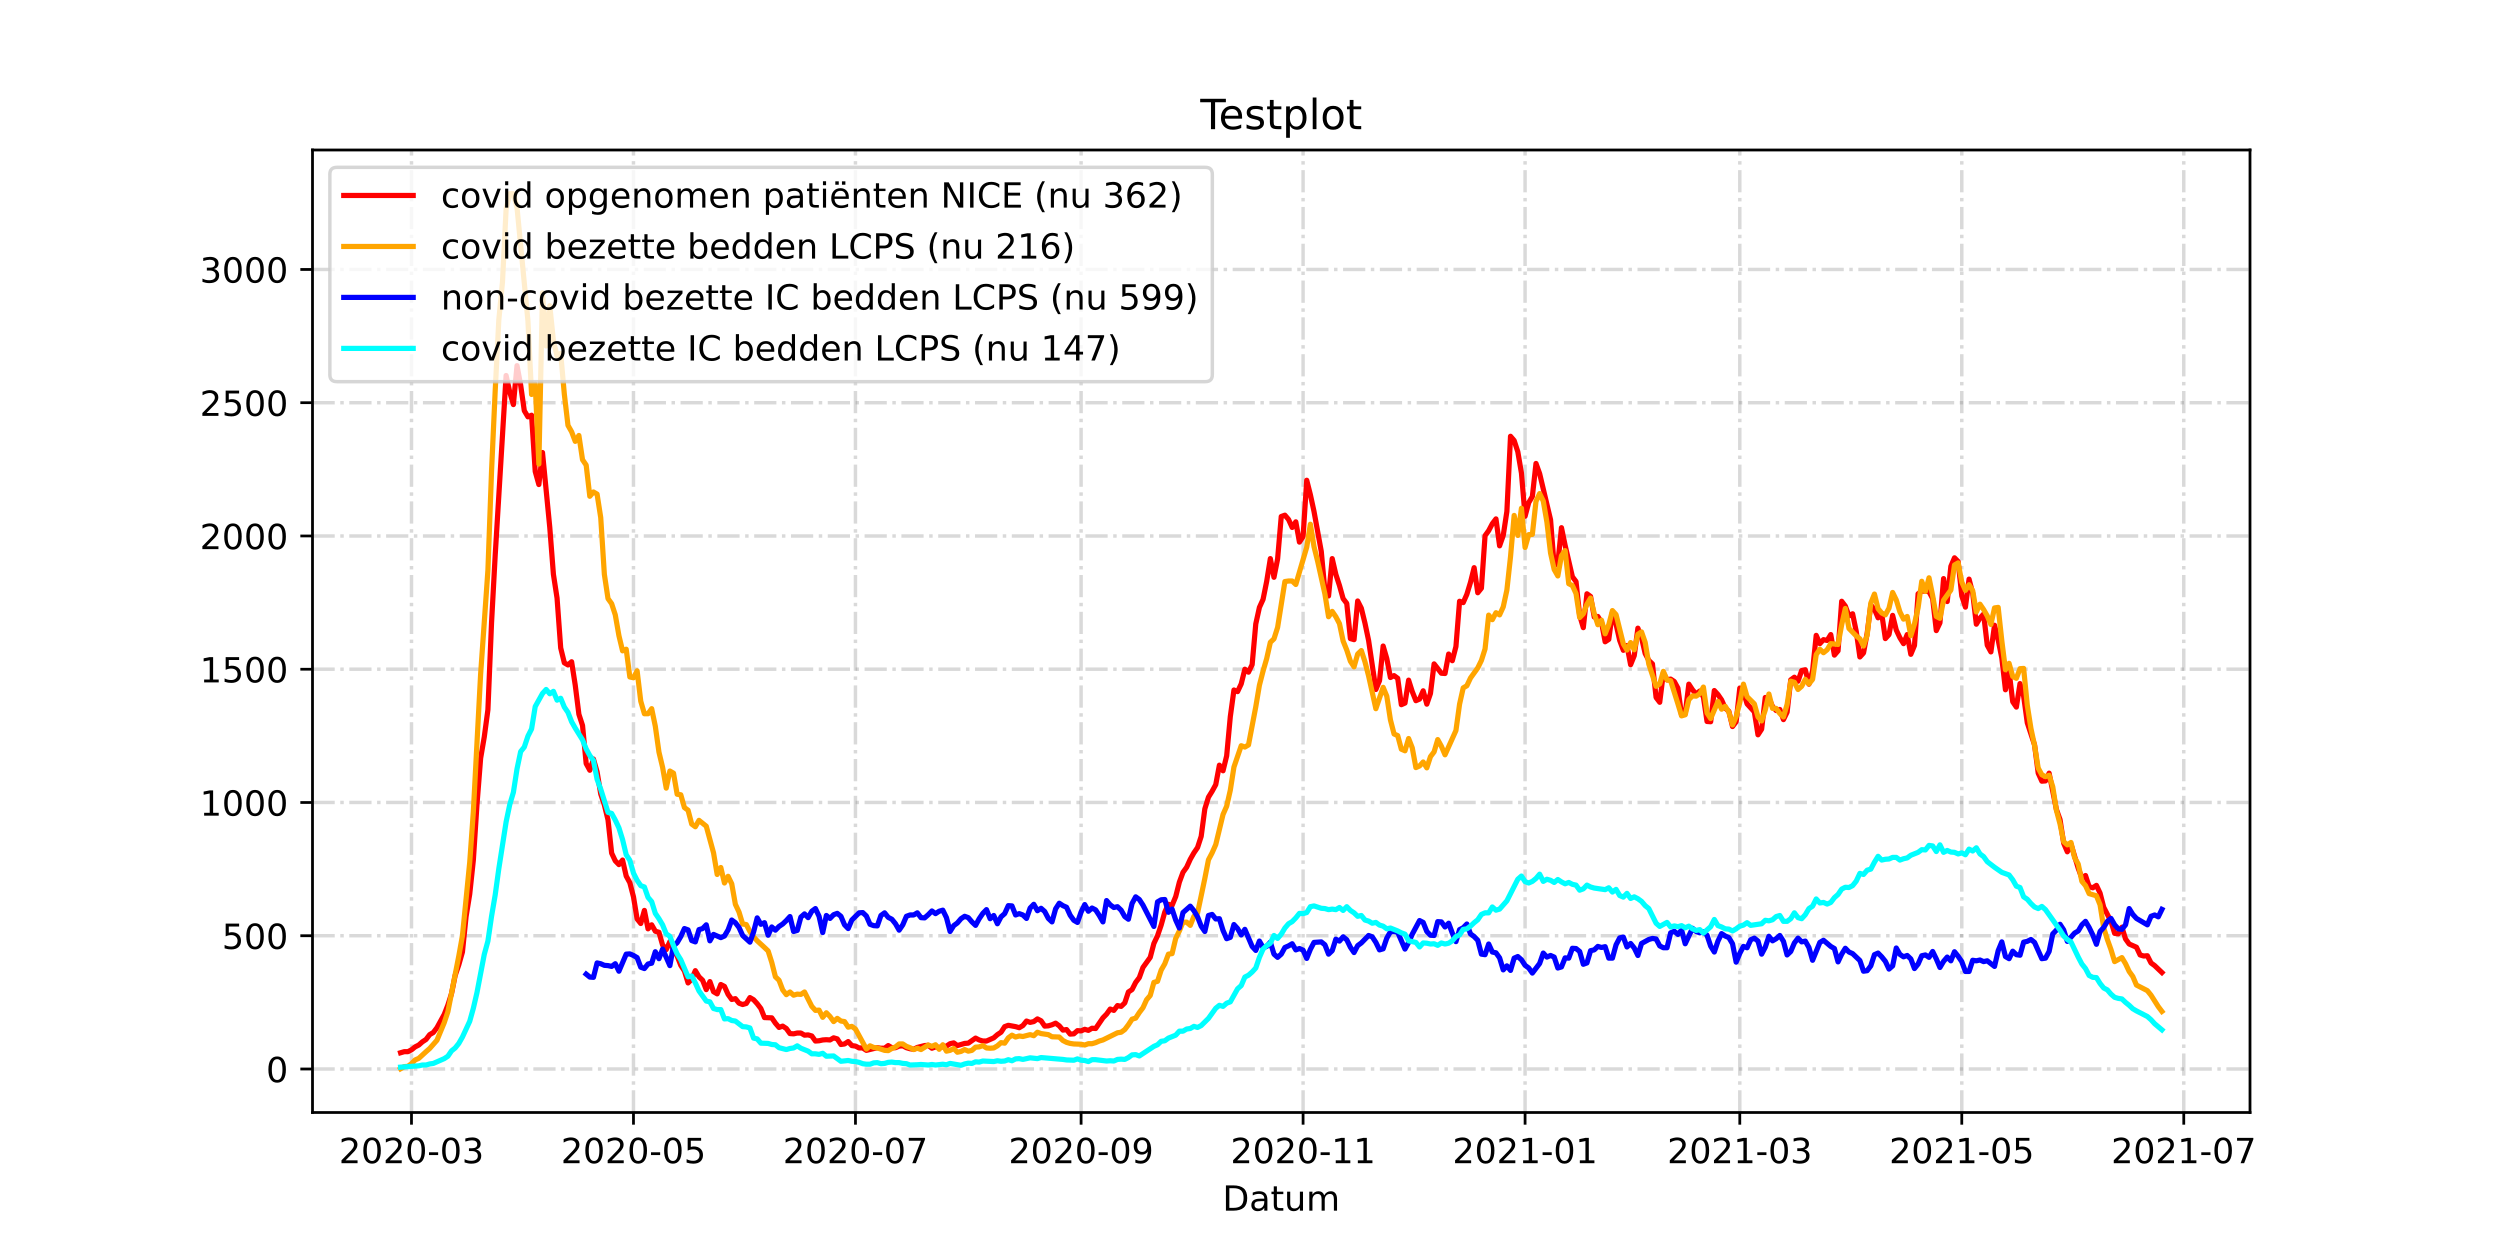 <?xml version="1.0" encoding="utf-8" standalone="no"?>
<!DOCTYPE svg PUBLIC "-//W3C//DTD SVG 1.1//EN"
  "http://www.w3.org/Graphics/SVG/1.1/DTD/svg11.dtd">
<!-- Created with matplotlib (https://matplotlib.org/) -->
<svg height="360pt" version="1.1" viewBox="0 0 720 360" width="720pt" xmlns="http://www.w3.org/2000/svg" xmlns:xlink="http://www.w3.org/1999/xlink">
 <defs>
  <style type="text/css">*{stroke-linecap:butt;stroke-linejoin:round;}</style>
 </defs>
 <g id="figure_1">
  <g id="patch_1">
   <path d="M 0 360 
L 720 360 
L 720 0 
L 0 0 
z
" style="fill:#ffffff;"/>
  </g>
  <g id="axes_1">
   <g id="patch_2">
    <path d="M 90 320.4 
L 648 320.4 
L 648 43.2 
L 90 43.2 
z
" style="fill:#ffffff;"/>
   </g>
   <g id="matplotlib.axis_1">
    <g id="xtick_1">
     <g id="line2d_1">
      <path clip-path="url(#pc1703e458b)" d="M 118.508 320.4 
L 118.508 43.2 
" style="fill:none;stroke:#808080;stroke-dasharray:6.4,1.6,1,1.6;stroke-dashoffset:0;stroke-opacity:0.3;"/>
     </g>
     <g id="line2d_2">
      <defs>
       <path d="M 0 0 
L 0 3.5 
" id="mcd4f6949fb" style="stroke:#000000;stroke-width:0.8;"/>
      </defs>
      <g>
       <use style="stroke:#000000;stroke-width:0.8;" x="118.508" xlink:href="#mcd4f6949fb" y="320.4"/>
      </g>
     </g>
     <g id="text_1">
      <!-- 2020-03 -->
      <g transform="translate(97.616 334.998)scale(0.1 -0.1)">
       <defs>
        <path d="M 19.188 8.297 
L 53.609 8.297 
L 53.609 0 
L 7.328 0 
L 7.328 8.297 
Q 12.938 14.109 22.625 23.891 
Q 32.328 33.688 34.812 36.531 
Q 39.547 41.844 41.422 45.531 
Q 43.312 49.219 43.312 52.781 
Q 43.312 58.594 39.234 62.25 
Q 35.156 65.922 28.609 65.922 
Q 23.969 65.922 18.812 64.312 
Q 13.672 62.703 7.812 59.422 
L 7.812 69.391 
Q 13.766 71.781 18.938 73 
Q 24.125 74.219 28.422 74.219 
Q 39.75 74.219 46.484 68.547 
Q 53.219 62.891 53.219 53.422 
Q 53.219 48.922 51.531 44.891 
Q 49.859 40.875 45.406 35.406 
Q 44.188 33.984 37.641 27.219 
Q 31.109 20.453 19.188 8.297 
z
" id="DejaVuSans-50"/>
        <path d="M 31.781 66.406 
Q 24.172 66.406 20.328 58.906 
Q 16.5 51.422 16.5 36.375 
Q 16.5 21.391 20.328 13.891 
Q 24.172 6.391 31.781 6.391 
Q 39.453 6.391 43.281 13.891 
Q 47.125 21.391 47.125 36.375 
Q 47.125 51.422 43.281 58.906 
Q 39.453 66.406 31.781 66.406 
z
M 31.781 74.219 
Q 44.047 74.219 50.516 64.516 
Q 56.984 54.828 56.984 36.375 
Q 56.984 17.969 50.516 8.266 
Q 44.047 -1.422 31.781 -1.422 
Q 19.531 -1.422 13.062 8.266 
Q 6.594 17.969 6.594 36.375 
Q 6.594 54.828 13.062 64.516 
Q 19.531 74.219 31.781 74.219 
z
" id="DejaVuSans-48"/>
        <path d="M 4.891 31.391 
L 31.203 31.391 
L 31.203 23.391 
L 4.891 23.391 
z
" id="DejaVuSans-45"/>
        <path d="M 40.578 39.312 
Q 47.656 37.797 51.625 33 
Q 55.609 28.219 55.609 21.188 
Q 55.609 10.406 48.188 4.484 
Q 40.766 -1.422 27.094 -1.422 
Q 22.516 -1.422 17.656 -0.516 
Q 12.797 0.391 7.625 2.203 
L 7.625 11.719 
Q 11.719 9.328 16.594 8.109 
Q 21.484 6.891 26.812 6.891 
Q 36.078 6.891 40.938 10.547 
Q 45.797 14.203 45.797 21.188 
Q 45.797 27.641 41.281 31.266 
Q 36.766 34.906 28.719 34.906 
L 20.219 34.906 
L 20.219 43.016 
L 29.109 43.016 
Q 36.375 43.016 40.234 45.922 
Q 44.094 48.828 44.094 54.297 
Q 44.094 59.906 40.109 62.906 
Q 36.141 65.922 28.719 65.922 
Q 24.656 65.922 20.016 65.031 
Q 15.375 64.156 9.812 62.312 
L 9.812 71.094 
Q 15.438 72.656 20.344 73.438 
Q 25.25 74.219 29.594 74.219 
Q 40.828 74.219 47.359 69.109 
Q 53.906 64.016 53.906 55.328 
Q 53.906 49.266 50.438 45.094 
Q 46.969 40.922 40.578 39.312 
z
" id="DejaVuSans-51"/>
       </defs>
       <use xlink:href="#DejaVuSans-50"/>
       <use x="63.623" xlink:href="#DejaVuSans-48"/>
       <use x="127.246" xlink:href="#DejaVuSans-50"/>
       <use x="190.869" xlink:href="#DejaVuSans-48"/>
       <use x="254.492" xlink:href="#DejaVuSans-45"/>
       <use x="290.576" xlink:href="#DejaVuSans-48"/>
       <use x="354.199" xlink:href="#DejaVuSans-51"/>
      </g>
     </g>
    </g>
    <g id="xtick_2">
     <g id="line2d_3">
      <path clip-path="url(#pc1703e458b)" d="M 182.441 320.4 
L 182.441 43.2 
" style="fill:none;stroke:#808080;stroke-dasharray:6.4,1.6,1,1.6;stroke-dashoffset:0;stroke-opacity:0.3;"/>
     </g>
     <g id="line2d_4">
      <g>
       <use style="stroke:#000000;stroke-width:0.8;" x="182.441" xlink:href="#mcd4f6949fb" y="320.4"/>
      </g>
     </g>
     <g id="text_2">
      <!-- 2020-05 -->
      <g transform="translate(161.55 334.998)scale(0.1 -0.1)">
       <defs>
        <path d="M 10.797 72.906 
L 49.516 72.906 
L 49.516 64.594 
L 19.828 64.594 
L 19.828 46.734 
Q 21.969 47.469 24.109 47.828 
Q 26.266 48.188 28.422 48.188 
Q 40.625 48.188 47.75 41.5 
Q 54.891 34.812 54.891 23.391 
Q 54.891 11.625 47.562 5.094 
Q 40.234 -1.422 26.906 -1.422 
Q 22.312 -1.422 17.547 -0.641 
Q 12.797 0.141 7.719 1.703 
L 7.719 11.625 
Q 12.109 9.234 16.797 8.062 
Q 21.484 6.891 26.703 6.891 
Q 35.156 6.891 40.078 11.328 
Q 45.016 15.766 45.016 23.391 
Q 45.016 31 40.078 35.438 
Q 35.156 39.891 26.703 39.891 
Q 22.75 39.891 18.812 39.016 
Q 14.891 38.141 10.797 36.281 
z
" id="DejaVuSans-53"/>
       </defs>
       <use xlink:href="#DejaVuSans-50"/>
       <use x="63.623" xlink:href="#DejaVuSans-48"/>
       <use x="127.246" xlink:href="#DejaVuSans-50"/>
       <use x="190.869" xlink:href="#DejaVuSans-48"/>
       <use x="254.492" xlink:href="#DejaVuSans-45"/>
       <use x="290.576" xlink:href="#DejaVuSans-48"/>
       <use x="354.199" xlink:href="#DejaVuSans-53"/>
      </g>
     </g>
    </g>
    <g id="xtick_3">
     <g id="line2d_5">
      <path clip-path="url(#pc1703e458b)" d="M 246.374 320.4 
L 246.374 43.2 
" style="fill:none;stroke:#808080;stroke-dasharray:6.4,1.6,1,1.6;stroke-dashoffset:0;stroke-opacity:0.3;"/>
     </g>
     <g id="line2d_6">
      <g>
       <use style="stroke:#000000;stroke-width:0.8;" x="246.374" xlink:href="#mcd4f6949fb" y="320.4"/>
      </g>
     </g>
     <g id="text_3">
      <!-- 2020-07 -->
      <g transform="translate(225.483 334.998)scale(0.1 -0.1)">
       <defs>
        <path d="M 8.203 72.906 
L 55.078 72.906 
L 55.078 68.703 
L 28.609 0 
L 18.312 0 
L 43.219 64.594 
L 8.203 64.594 
z
" id="DejaVuSans-55"/>
       </defs>
       <use xlink:href="#DejaVuSans-50"/>
       <use x="63.623" xlink:href="#DejaVuSans-48"/>
       <use x="127.246" xlink:href="#DejaVuSans-50"/>
       <use x="190.869" xlink:href="#DejaVuSans-48"/>
       <use x="254.492" xlink:href="#DejaVuSans-45"/>
       <use x="290.576" xlink:href="#DejaVuSans-48"/>
       <use x="354.199" xlink:href="#DejaVuSans-55"/>
      </g>
     </g>
    </g>
    <g id="xtick_4">
     <g id="line2d_7">
      <path clip-path="url(#pc1703e458b)" d="M 311.355 320.4 
L 311.355 43.2 
" style="fill:none;stroke:#808080;stroke-dasharray:6.4,1.6,1,1.6;stroke-dashoffset:0;stroke-opacity:0.3;"/>
     </g>
     <g id="line2d_8">
      <g>
       <use style="stroke:#000000;stroke-width:0.8;" x="311.355" xlink:href="#mcd4f6949fb" y="320.4"/>
      </g>
     </g>
     <g id="text_4">
      <!-- 2020-09 -->
      <g transform="translate(290.464 334.998)scale(0.1 -0.1)">
       <defs>
        <path d="M 10.984 1.516 
L 10.984 10.5 
Q 14.703 8.734 18.5 7.812 
Q 22.312 6.891 25.984 6.891 
Q 35.75 6.891 40.891 13.453 
Q 46.047 20.016 46.781 33.406 
Q 43.953 29.203 39.594 26.953 
Q 35.25 24.703 29.984 24.703 
Q 19.047 24.703 12.672 31.312 
Q 6.297 37.938 6.297 49.422 
Q 6.297 60.641 12.938 67.422 
Q 19.578 74.219 30.609 74.219 
Q 43.266 74.219 49.922 64.516 
Q 56.594 54.828 56.594 36.375 
Q 56.594 19.141 48.406 8.859 
Q 40.234 -1.422 26.422 -1.422 
Q 22.703 -1.422 18.891 -0.688 
Q 15.094 0.047 10.984 1.516 
z
M 30.609 32.422 
Q 37.25 32.422 41.125 36.953 
Q 45.016 41.5 45.016 49.422 
Q 45.016 57.281 41.125 61.844 
Q 37.25 66.406 30.609 66.406 
Q 23.969 66.406 20.094 61.844 
Q 16.219 57.281 16.219 49.422 
Q 16.219 41.5 20.094 36.953 
Q 23.969 32.422 30.609 32.422 
z
" id="DejaVuSans-57"/>
       </defs>
       <use xlink:href="#DejaVuSans-50"/>
       <use x="63.623" xlink:href="#DejaVuSans-48"/>
       <use x="127.246" xlink:href="#DejaVuSans-50"/>
       <use x="190.869" xlink:href="#DejaVuSans-48"/>
       <use x="254.492" xlink:href="#DejaVuSans-45"/>
       <use x="290.576" xlink:href="#DejaVuSans-48"/>
       <use x="354.199" xlink:href="#DejaVuSans-57"/>
      </g>
     </g>
    </g>
    <g id="xtick_5">
     <g id="line2d_9">
      <path clip-path="url(#pc1703e458b)" d="M 375.289 320.4 
L 375.289 43.2 
" style="fill:none;stroke:#808080;stroke-dasharray:6.4,1.6,1,1.6;stroke-dashoffset:0;stroke-opacity:0.3;"/>
     </g>
     <g id="line2d_10">
      <g>
       <use style="stroke:#000000;stroke-width:0.8;" x="375.289" xlink:href="#mcd4f6949fb" y="320.4"/>
      </g>
     </g>
     <g id="text_5">
      <!-- 2020-11 -->
      <g transform="translate(354.397 334.998)scale(0.1 -0.1)">
       <defs>
        <path d="M 12.406 8.297 
L 28.516 8.297 
L 28.516 63.922 
L 10.984 60.406 
L 10.984 69.391 
L 28.422 72.906 
L 38.281 72.906 
L 38.281 8.297 
L 54.391 8.297 
L 54.391 0 
L 12.406 0 
z
" id="DejaVuSans-49"/>
       </defs>
       <use xlink:href="#DejaVuSans-50"/>
       <use x="63.623" xlink:href="#DejaVuSans-48"/>
       <use x="127.246" xlink:href="#DejaVuSans-50"/>
       <use x="190.869" xlink:href="#DejaVuSans-48"/>
       <use x="254.492" xlink:href="#DejaVuSans-45"/>
       <use x="290.576" xlink:href="#DejaVuSans-49"/>
       <use x="354.199" xlink:href="#DejaVuSans-49"/>
      </g>
     </g>
    </g>
    <g id="xtick_6">
     <g id="line2d_11">
      <path clip-path="url(#pc1703e458b)" d="M 439.222 320.4 
L 439.222 43.2 
" style="fill:none;stroke:#808080;stroke-dasharray:6.4,1.6,1,1.6;stroke-dashoffset:0;stroke-opacity:0.3;"/>
     </g>
     <g id="line2d_12">
      <g>
       <use style="stroke:#000000;stroke-width:0.8;" x="439.222" xlink:href="#mcd4f6949fb" y="320.4"/>
      </g>
     </g>
     <g id="text_6">
      <!-- 2021-01 -->
      <g transform="translate(418.33 334.998)scale(0.1 -0.1)">
       <use xlink:href="#DejaVuSans-50"/>
       <use x="63.623" xlink:href="#DejaVuSans-48"/>
       <use x="127.246" xlink:href="#DejaVuSans-50"/>
       <use x="190.869" xlink:href="#DejaVuSans-49"/>
       <use x="254.492" xlink:href="#DejaVuSans-45"/>
       <use x="290.576" xlink:href="#DejaVuSans-48"/>
       <use x="354.199" xlink:href="#DejaVuSans-49"/>
      </g>
     </g>
    </g>
    <g id="xtick_7">
     <g id="line2d_13">
      <path clip-path="url(#pc1703e458b)" d="M 501.059 320.4 
L 501.059 43.2 
" style="fill:none;stroke:#808080;stroke-dasharray:6.4,1.6,1,1.6;stroke-dashoffset:0;stroke-opacity:0.3;"/>
     </g>
     <g id="line2d_14">
      <g>
       <use style="stroke:#000000;stroke-width:0.8;" x="501.059" xlink:href="#mcd4f6949fb" y="320.4"/>
      </g>
     </g>
     <g id="text_7">
      <!-- 2021-03 -->
      <g transform="translate(480.167 334.998)scale(0.1 -0.1)">
       <use xlink:href="#DejaVuSans-50"/>
       <use x="63.623" xlink:href="#DejaVuSans-48"/>
       <use x="127.246" xlink:href="#DejaVuSans-50"/>
       <use x="190.869" xlink:href="#DejaVuSans-49"/>
       <use x="254.492" xlink:href="#DejaVuSans-45"/>
       <use x="290.576" xlink:href="#DejaVuSans-48"/>
       <use x="354.199" xlink:href="#DejaVuSans-51"/>
      </g>
     </g>
    </g>
    <g id="xtick_8">
     <g id="line2d_15">
      <path clip-path="url(#pc1703e458b)" d="M 564.992 320.4 
L 564.992 43.2 
" style="fill:none;stroke:#808080;stroke-dasharray:6.4,1.6,1,1.6;stroke-dashoffset:0;stroke-opacity:0.3;"/>
     </g>
     <g id="line2d_16">
      <g>
       <use style="stroke:#000000;stroke-width:0.8;" x="564.992" xlink:href="#mcd4f6949fb" y="320.4"/>
      </g>
     </g>
     <g id="text_8">
      <!-- 2021-05 -->
      <g transform="translate(544.1 334.998)scale(0.1 -0.1)">
       <use xlink:href="#DejaVuSans-50"/>
       <use x="63.623" xlink:href="#DejaVuSans-48"/>
       <use x="127.246" xlink:href="#DejaVuSans-50"/>
       <use x="190.869" xlink:href="#DejaVuSans-49"/>
       <use x="254.492" xlink:href="#DejaVuSans-45"/>
       <use x="290.576" xlink:href="#DejaVuSans-48"/>
       <use x="354.199" xlink:href="#DejaVuSans-53"/>
      </g>
     </g>
    </g>
    <g id="xtick_9">
     <g id="line2d_17">
      <path clip-path="url(#pc1703e458b)" d="M 628.925 320.4 
L 628.925 43.2 
" style="fill:none;stroke:#808080;stroke-dasharray:6.4,1.6,1,1.6;stroke-dashoffset:0;stroke-opacity:0.3;"/>
     </g>
     <g id="line2d_18">
      <g>
       <use style="stroke:#000000;stroke-width:0.8;" x="628.925" xlink:href="#mcd4f6949fb" y="320.4"/>
      </g>
     </g>
     <g id="text_9">
      <!-- 2021-07 -->
      <g transform="translate(608.033 334.998)scale(0.1 -0.1)">
       <use xlink:href="#DejaVuSans-50"/>
       <use x="63.623" xlink:href="#DejaVuSans-48"/>
       <use x="127.246" xlink:href="#DejaVuSans-50"/>
       <use x="190.869" xlink:href="#DejaVuSans-49"/>
       <use x="254.492" xlink:href="#DejaVuSans-45"/>
       <use x="290.576" xlink:href="#DejaVuSans-48"/>
       <use x="354.199" xlink:href="#DejaVuSans-55"/>
      </g>
     </g>
    </g>
    <g id="text_10">
     <!-- Datum -->
     <g transform="translate(352.087 348.677)scale(0.1 -0.1)">
      <defs>
       <path d="M 19.672 64.797 
L 19.672 8.109 
L 31.594 8.109 
Q 46.688 8.109 53.688 14.938 
Q 60.688 21.781 60.688 36.531 
Q 60.688 51.172 53.688 57.984 
Q 46.688 64.797 31.594 64.797 
z
M 9.812 72.906 
L 30.078 72.906 
Q 51.266 72.906 61.172 64.094 
Q 71.094 55.281 71.094 36.531 
Q 71.094 17.672 61.125 8.828 
Q 51.172 0 30.078 0 
L 9.812 0 
z
" id="DejaVuSans-68"/>
       <path d="M 34.281 27.484 
Q 23.391 27.484 19.188 25 
Q 14.984 22.516 14.984 16.5 
Q 14.984 11.719 18.141 8.906 
Q 21.297 6.109 26.703 6.109 
Q 34.188 6.109 38.703 11.406 
Q 43.219 16.703 43.219 25.484 
L 43.219 27.484 
z
M 52.203 31.203 
L 52.203 0 
L 43.219 0 
L 43.219 8.297 
Q 40.141 3.328 35.547 0.953 
Q 30.953 -1.422 24.312 -1.422 
Q 15.922 -1.422 10.953 3.297 
Q 6 8.016 6 15.922 
Q 6 25.141 12.172 29.828 
Q 18.359 34.516 30.609 34.516 
L 43.219 34.516 
L 43.219 35.406 
Q 43.219 41.609 39.141 45 
Q 35.062 48.391 27.688 48.391 
Q 23 48.391 18.547 47.266 
Q 14.109 46.141 10.016 43.891 
L 10.016 52.203 
Q 14.938 54.109 19.578 55.047 
Q 24.219 56 28.609 56 
Q 40.484 56 46.344 49.844 
Q 52.203 43.703 52.203 31.203 
z
" id="DejaVuSans-97"/>
       <path d="M 18.312 70.219 
L 18.312 54.688 
L 36.812 54.688 
L 36.812 47.703 
L 18.312 47.703 
L 18.312 18.016 
Q 18.312 11.328 20.141 9.422 
Q 21.969 7.516 27.594 7.516 
L 36.812 7.516 
L 36.812 0 
L 27.594 0 
Q 17.188 0 13.234 3.875 
Q 9.281 7.766 9.281 18.016 
L 9.281 47.703 
L 2.688 47.703 
L 2.688 54.688 
L 9.281 54.688 
L 9.281 70.219 
z
" id="DejaVuSans-116"/>
       <path d="M 8.5 21.578 
L 8.5 54.688 
L 17.484 54.688 
L 17.484 21.922 
Q 17.484 14.156 20.5 10.266 
Q 23.531 6.391 29.594 6.391 
Q 36.859 6.391 41.078 11.031 
Q 45.312 15.672 45.312 23.688 
L 45.312 54.688 
L 54.297 54.688 
L 54.297 0 
L 45.312 0 
L 45.312 8.406 
Q 42.047 3.422 37.719 1 
Q 33.406 -1.422 27.688 -1.422 
Q 18.266 -1.422 13.375 4.438 
Q 8.5 10.297 8.5 21.578 
z
M 31.109 56 
z
" id="DejaVuSans-117"/>
       <path d="M 52 44.188 
Q 55.375 50.25 60.062 53.125 
Q 64.75 56 71.094 56 
Q 79.641 56 84.281 50.016 
Q 88.922 44.047 88.922 33.016 
L 88.922 0 
L 79.891 0 
L 79.891 32.719 
Q 79.891 40.578 77.094 44.375 
Q 74.312 48.188 68.609 48.188 
Q 61.625 48.188 57.562 43.547 
Q 53.516 38.922 53.516 30.906 
L 53.516 0 
L 44.484 0 
L 44.484 32.719 
Q 44.484 40.625 41.703 44.406 
Q 38.922 48.188 33.109 48.188 
Q 26.219 48.188 22.156 43.531 
Q 18.109 38.875 18.109 30.906 
L 18.109 0 
L 9.078 0 
L 9.078 54.688 
L 18.109 54.688 
L 18.109 46.188 
Q 21.188 51.219 25.484 53.609 
Q 29.781 56 35.688 56 
Q 41.656 56 45.828 52.969 
Q 50 49.953 52 44.188 
z
" id="DejaVuSans-109"/>
      </defs>
      <use xlink:href="#DejaVuSans-68"/>
      <use x="77.002" xlink:href="#DejaVuSans-97"/>
      <use x="138.281" xlink:href="#DejaVuSans-116"/>
      <use x="177.49" xlink:href="#DejaVuSans-117"/>
      <use x="240.869" xlink:href="#DejaVuSans-109"/>
     </g>
    </g>
   </g>
   <g id="matplotlib.axis_2">
    <g id="ytick_1">
     <g id="line2d_19">
      <path clip-path="url(#pc1703e458b)" d="M 90 307.877 
L 648 307.877 
" style="fill:none;stroke:#808080;stroke-dasharray:6.4,1.6,1,1.6;stroke-dashoffset:0;stroke-opacity:0.3;"/>
     </g>
     <g id="line2d_20">
      <defs>
       <path d="M 0 0 
L -3.5 0 
" id="m7baba97d97" style="stroke:#000000;stroke-width:0.8;"/>
      </defs>
      <g>
       <use style="stroke:#000000;stroke-width:0.8;" x="90" xlink:href="#m7baba97d97" y="307.877"/>
      </g>
     </g>
     <g id="text_11">
      <!-- 0 -->
      <g transform="translate(76.638 311.676)scale(0.1 -0.1)">
       <use xlink:href="#DejaVuSans-48"/>
      </g>
     </g>
    </g>
    <g id="ytick_2">
     <g id="line2d_21">
      <path clip-path="url(#pc1703e458b)" d="M 90 269.497 
L 648 269.497 
" style="fill:none;stroke:#808080;stroke-dasharray:6.4,1.6,1,1.6;stroke-dashoffset:0;stroke-opacity:0.3;"/>
     </g>
     <g id="line2d_22">
      <g>
       <use style="stroke:#000000;stroke-width:0.8;" x="90" xlink:href="#m7baba97d97" y="269.497"/>
      </g>
     </g>
     <g id="text_12">
      <!-- 500 -->
      <g transform="translate(63.913 273.296)scale(0.1 -0.1)">
       <use xlink:href="#DejaVuSans-53"/>
       <use x="63.623" xlink:href="#DejaVuSans-48"/>
       <use x="127.246" xlink:href="#DejaVuSans-48"/>
      </g>
     </g>
    </g>
    <g id="ytick_3">
     <g id="line2d_23">
      <path clip-path="url(#pc1703e458b)" d="M 90 231.118 
L 648 231.118 
" style="fill:none;stroke:#808080;stroke-dasharray:6.4,1.6,1,1.6;stroke-dashoffset:0;stroke-opacity:0.3;"/>
     </g>
     <g id="line2d_24">
      <g>
       <use style="stroke:#000000;stroke-width:0.8;" x="90" xlink:href="#m7baba97d97" y="231.118"/>
      </g>
     </g>
     <g id="text_13">
      <!-- 1000 -->
      <g transform="translate(57.55 234.917)scale(0.1 -0.1)">
       <use xlink:href="#DejaVuSans-49"/>
       <use x="63.623" xlink:href="#DejaVuSans-48"/>
       <use x="127.246" xlink:href="#DejaVuSans-48"/>
       <use x="190.869" xlink:href="#DejaVuSans-48"/>
      </g>
     </g>
    </g>
    <g id="ytick_4">
     <g id="line2d_25">
      <path clip-path="url(#pc1703e458b)" d="M 90 192.738 
L 648 192.738 
" style="fill:none;stroke:#808080;stroke-dasharray:6.4,1.6,1,1.6;stroke-dashoffset:0;stroke-opacity:0.3;"/>
     </g>
     <g id="line2d_26">
      <g>
       <use style="stroke:#000000;stroke-width:0.8;" x="90" xlink:href="#m7baba97d97" y="192.738"/>
      </g>
     </g>
     <g id="text_14">
      <!-- 1500 -->
      <g transform="translate(57.55 196.537)scale(0.1 -0.1)">
       <use xlink:href="#DejaVuSans-49"/>
       <use x="63.623" xlink:href="#DejaVuSans-53"/>
       <use x="127.246" xlink:href="#DejaVuSans-48"/>
       <use x="190.869" xlink:href="#DejaVuSans-48"/>
      </g>
     </g>
    </g>
    <g id="ytick_5">
     <g id="line2d_27">
      <path clip-path="url(#pc1703e458b)" d="M 90 154.359 
L 648 154.359 
" style="fill:none;stroke:#808080;stroke-dasharray:6.4,1.6,1,1.6;stroke-dashoffset:0;stroke-opacity:0.3;"/>
     </g>
     <g id="line2d_28">
      <g>
       <use style="stroke:#000000;stroke-width:0.8;" x="90" xlink:href="#m7baba97d97" y="154.359"/>
      </g>
     </g>
     <g id="text_15">
      <!-- 2000 -->
      <g transform="translate(57.55 158.158)scale(0.1 -0.1)">
       <use xlink:href="#DejaVuSans-50"/>
       <use x="63.623" xlink:href="#DejaVuSans-48"/>
       <use x="127.246" xlink:href="#DejaVuSans-48"/>
       <use x="190.869" xlink:href="#DejaVuSans-48"/>
      </g>
     </g>
    </g>
    <g id="ytick_6">
     <g id="line2d_29">
      <path clip-path="url(#pc1703e458b)" d="M 90 115.979 
L 648 115.979 
" style="fill:none;stroke:#808080;stroke-dasharray:6.4,1.6,1,1.6;stroke-dashoffset:0;stroke-opacity:0.3;"/>
     </g>
     <g id="line2d_30">
      <g>
       <use style="stroke:#000000;stroke-width:0.8;" x="90" xlink:href="#m7baba97d97" y="115.979"/>
      </g>
     </g>
     <g id="text_16">
      <!-- 2500 -->
      <g transform="translate(57.55 119.778)scale(0.1 -0.1)">
       <use xlink:href="#DejaVuSans-50"/>
       <use x="63.623" xlink:href="#DejaVuSans-53"/>
       <use x="127.246" xlink:href="#DejaVuSans-48"/>
       <use x="190.869" xlink:href="#DejaVuSans-48"/>
      </g>
     </g>
    </g>
    <g id="ytick_7">
     <g id="line2d_31">
      <path clip-path="url(#pc1703e458b)" d="M 90 77.6 
L 648 77.6 
" style="fill:none;stroke:#808080;stroke-dasharray:6.4,1.6,1,1.6;stroke-dashoffset:0;stroke-opacity:0.3;"/>
     </g>
     <g id="line2d_32">
      <g>
       <use style="stroke:#000000;stroke-width:0.8;" x="90" xlink:href="#m7baba97d97" y="77.6"/>
      </g>
     </g>
     <g id="text_17">
      <!-- 3000 -->
      <g transform="translate(57.55 81.399)scale(0.1 -0.1)">
       <use xlink:href="#DejaVuSans-51"/>
       <use x="63.623" xlink:href="#DejaVuSans-48"/>
       <use x="127.246" xlink:href="#DejaVuSans-48"/>
       <use x="190.869" xlink:href="#DejaVuSans-48"/>
      </g>
     </g>
    </g>
   </g>
   <g id="line2d_33">
    <path clip-path="url(#pc1703e458b)" d="M 115.364 303.194 
L 116.412 302.887 
L 117.46 302.887 
L 118.508 302.35 
L 119.556 301.506 
L 120.604 300.968 
L 121.652 300.047 
L 122.7 299.357 
L 123.748 297.975 
L 124.796 297.361 
L 125.844 295.979 
L 127.941 292.141 
L 128.989 289.455 
L 130.037 286.154 
L 131.085 280.934 
L 132.133 277.864 
L 133.181 274.18 
L 134.229 263.971 
L 135.277 257.523 
L 136.325 247.698 
L 137.373 231.655 
L 138.421 218.376 
L 139.47 212.235 
L 140.518 204.406 
L 141.566 179.305 
L 142.614 159.962 
L 145.758 108.15 
L 146.806 112.909 
L 147.854 116.516 
L 148.902 105.31 
L 149.95 110.913 
L 150.998 118.282 
L 152.047 120.047 
L 153.095 119.587 
L 154.143 135.783 
L 155.191 139.544 
L 156.239 130.333 
L 158.335 151.902 
L 159.383 165.412 
L 160.431 172.243 
L 161.479 186.597 
L 162.527 190.896 
L 163.576 191.51 
L 164.624 190.589 
L 165.672 197.344 
L 166.72 205.71 
L 167.768 208.934 
L 168.816 219.911 
L 169.864 221.83 
L 170.912 218.606 
L 171.96 222.29 
L 173.008 228.661 
L 174.056 231.809 
L 175.104 236.107 
L 176.153 245.702 
L 177.201 247.928 
L 178.249 249.003 
L 179.297 247.698 
L 180.345 252.303 
L 181.393 254.222 
L 182.441 258.29 
L 183.489 264.661 
L 184.537 265.966 
L 185.585 262.205 
L 186.633 267.501 
L 187.681 266.35 
L 188.73 268.192 
L 189.778 268.499 
L 190.826 272.184 
L 191.874 273.489 
L 192.922 271.186 
L 193.97 273.489 
L 195.018 275.331 
L 196.066 278.017 
L 197.114 279.629 
L 198.162 283.084 
L 199.21 282.009 
L 200.258 279.553 
L 201.307 281.318 
L 202.355 282.316 
L 203.403 285.003 
L 204.451 282.7 
L 205.499 285.617 
L 206.547 286.231 
L 207.595 283.544 
L 208.643 284.081 
L 209.691 286.384 
L 210.739 287.843 
L 211.787 287.612 
L 212.835 288.917 
L 213.884 289.301 
L 214.932 288.994 
L 215.98 287.305 
L 217.028 287.919 
L 218.076 289.071 
L 219.124 290.452 
L 220.172 293.062 
L 222.268 293.139 
L 223.316 294.674 
L 224.364 295.902 
L 225.412 295.519 
L 226.461 296.209 
L 227.509 297.668 
L 228.557 297.745 
L 229.605 297.514 
L 230.653 297.514 
L 231.701 298.128 
L 232.749 298.052 
L 233.797 298.359 
L 234.845 299.817 
L 235.893 299.74 
L 236.941 299.51 
L 237.989 299.433 
L 239.038 299.51 
L 240.086 298.896 
L 241.134 299.203 
L 242.182 300.815 
L 243.23 300.661 
L 244.278 299.971 
L 245.326 301.122 
L 246.374 301.275 
L 247.422 301.813 
L 248.47 301.813 
L 249.518 302.504 
L 252.663 301.736 
L 253.711 301.89 
L 254.759 301.89 
L 255.807 301.122 
L 256.855 301.736 
L 257.903 301.736 
L 258.951 301.275 
L 259.999 301.199 
L 261.047 301.736 
L 262.095 302.043 
L 263.144 302.197 
L 264.192 301.659 
L 266.288 301.122 
L 267.336 301.045 
L 268.384 301.89 
L 269.432 301.506 
L 270.48 301.659 
L 272.576 301.275 
L 273.624 300.585 
L 274.672 300.354 
L 275.721 301.122 
L 277.817 300.508 
L 278.865 300.431 
L 280.961 298.973 
L 282.009 299.51 
L 283.057 299.817 
L 284.105 299.817 
L 286.201 298.896 
L 287.249 297.975 
L 288.298 297.284 
L 289.346 295.672 
L 290.394 295.288 
L 292.49 295.672 
L 293.538 295.979 
L 294.586 295.365 
L 295.634 294.06 
L 296.682 294.444 
L 297.73 294.214 
L 298.778 293.446 
L 299.826 293.983 
L 300.875 295.519 
L 301.923 295.442 
L 302.971 295.135 
L 304.019 294.674 
L 305.067 295.442 
L 306.115 296.67 
L 307.163 296.516 
L 308.211 297.821 
L 309.259 297.745 
L 310.307 296.823 
L 311.355 296.9 
L 312.403 296.44 
L 313.452 296.747 
L 314.5 296.133 
L 315.548 296.209 
L 317.644 293.139 
L 318.692 292.064 
L 319.74 290.606 
L 320.788 290.99 
L 321.836 289.608 
L 322.884 289.838 
L 323.932 288.841 
L 324.98 285.693 
L 326.029 285.003 
L 327.077 282.93 
L 328.125 281.548 
L 329.173 278.632 
L 331.269 275.715 
L 332.317 271.723 
L 333.365 269.497 
L 334.413 266.427 
L 335.461 262.666 
L 336.509 260.44 
L 337.557 260.747 
L 338.606 258.214 
L 339.654 254.069 
L 340.702 251.229 
L 341.75 249.77 
L 342.798 247.467 
L 343.846 245.625 
L 344.894 244.09 
L 345.942 240.866 
L 346.99 232.96 
L 348.038 229.583 
L 349.086 227.894 
L 350.134 225.975 
L 351.183 220.371 
L 352.231 221.983 
L 353.279 217.685 
L 354.327 206.401 
L 355.375 198.725 
L 356.423 199.186 
L 357.471 196.96 
L 358.519 192.738 
L 359.567 193.583 
L 360.615 191.433 
L 361.663 179.689 
L 362.711 174.93 
L 363.76 172.627 
L 364.808 167.408 
L 365.856 160.883 
L 366.904 166.256 
L 367.952 160.96 
L 369 148.755 
L 370.048 148.371 
L 371.096 149.6 
L 372.144 151.902 
L 373.192 150.29 
L 374.24 156.124 
L 375.289 154.512 
L 376.337 138.316 
L 377.385 142.461 
L 378.433 147.297 
L 380.529 158.811 
L 381.577 170.248 
L 382.625 171.629 
L 383.673 160.883 
L 384.721 165.412 
L 385.769 168.636 
L 386.817 172.397 
L 387.866 173.779 
L 388.914 183.911 
L 389.962 184.218 
L 391.01 173.088 
L 392.058 175.16 
L 393.106 179.459 
L 394.154 184.448 
L 396.25 198.572 
L 397.298 196.039 
L 398.346 186.06 
L 399.394 189.668 
L 400.443 195.118 
L 401.491 194.58 
L 402.539 195.348 
L 403.587 202.947 
L 404.635 202.487 
L 405.683 195.885 
L 406.731 199.186 
L 407.779 201.796 
L 408.827 201.335 
L 409.875 198.956 
L 410.923 202.794 
L 411.971 199.723 
L 413.02 191.203 
L 415.116 193.89 
L 416.164 193.966 
L 417.212 188.363 
L 418.26 190.282 
L 419.308 186.214 
L 420.356 173.165 
L 421.404 173.548 
L 422.452 171.169 
L 423.5 167.715 
L 424.548 163.493 
L 425.597 170.708 
L 426.645 169.403 
L 427.693 154.282 
L 428.741 152.823 
L 429.789 150.828 
L 430.837 149.446 
L 431.885 157.199 
L 432.933 154.205 
L 433.981 147.297 
L 435.029 125.651 
L 436.077 126.879 
L 437.125 130.103 
L 438.174 136.243 
L 439.222 148.678 
L 440.27 144.764 
L 441.318 142.998 
L 442.366 133.48 
L 443.414 136.397 
L 446.558 149.676 
L 447.606 162.956 
L 448.654 162.265 
L 449.702 151.979 
L 450.751 157.045 
L 452.847 166.103 
L 453.895 167.484 
L 454.943 177.233 
L 455.991 180.764 
L 457.039 171.015 
L 458.087 171.783 
L 459.135 177.693 
L 460.183 177.54 
L 461.231 179.229 
L 462.279 184.832 
L 463.328 184.141 
L 464.376 176.388 
L 465.424 179.766 
L 466.472 184.448 
L 467.52 187.288 
L 468.568 185.907 
L 469.616 191.433 
L 470.664 188.823 
L 471.712 180.917 
L 472.76 183.681 
L 473.808 188.209 
L 474.856 190.205 
L 475.905 191.203 
L 476.953 200.875 
L 478.001 202.256 
L 479.049 193.813 
L 480.097 195.809 
L 481.145 195.578 
L 482.193 196.269 
L 483.241 198.188 
L 484.289 205.941 
L 485.337 205.557 
L 486.385 197.037 
L 487.434 198.649 
L 488.482 199.877 
L 489.53 199.032 
L 490.578 200.721 
L 491.626 207.783 
L 492.674 207.86 
L 493.722 198.879 
L 494.77 200.03 
L 495.818 201.565 
L 496.866 203.945 
L 497.914 204.866 
L 498.962 209.241 
L 500.011 207.86 
L 501.059 198.188 
L 502.107 199.263 
L 503.155 202.717 
L 505.251 205.02 
L 506.299 211.621 
L 507.347 210.009 
L 508.395 200.875 
L 509.443 201.105 
L 510.491 203.484 
L 511.539 204.636 
L 512.588 204.329 
L 513.636 207.246 
L 514.684 205.096 
L 515.732 195.809 
L 516.78 195.041 
L 517.828 196.192 
L 518.876 193.122 
L 519.924 192.892 
L 520.972 197.037 
L 522.02 193.199 
L 523.068 182.99 
L 524.116 185.369 
L 525.165 184.218 
L 526.213 184.448 
L 527.261 182.759 
L 528.309 188.67 
L 529.357 187.442 
L 530.405 173.165 
L 531.453 174.546 
L 532.501 177.386 
L 533.549 176.772 
L 534.597 181.838 
L 535.645 189.207 
L 536.693 188.056 
L 537.742 182.376 
L 538.79 174.239 
L 539.838 175.467 
L 540.886 177.924 
L 541.934 176.772 
L 542.982 183.911 
L 544.03 182.759 
L 545.078 177.233 
L 546.126 181.455 
L 547.174 183.681 
L 548.222 185.369 
L 549.27 182.759 
L 550.319 188.44 
L 551.367 185.907 
L 552.415 171.015 
L 553.463 170.248 
L 554.511 170.248 
L 555.559 170.401 
L 556.607 172.397 
L 557.655 181.608 
L 558.703 179.382 
L 559.751 166.64 
L 560.799 173.241 
L 561.847 163.109 
L 562.896 160.653 
L 563.944 161.728 
L 564.992 171.629 
L 566.04 174.853 
L 567.088 166.794 
L 568.136 170.862 
L 569.184 179.766 
L 570.232 178 
L 571.28 176.849 
L 572.328 185.83 
L 573.376 187.749 
L 574.424 180.073 
L 575.473 184.295 
L 576.521 189.514 
L 577.569 198.649 
L 578.617 193.352 
L 579.665 202.103 
L 580.713 203.638 
L 581.761 196.883 
L 582.809 200.491 
L 583.857 208.167 
L 585.953 214.538 
L 587.002 222.674 
L 588.05 224.977 
L 589.098 224.9 
L 590.146 222.674 
L 592.242 233.113 
L 593.29 236.03 
L 594.338 242.862 
L 595.386 245.318 
L 596.434 243.092 
L 598.53 250.077 
L 599.579 252.841 
L 600.627 252.15 
L 601.675 255.374 
L 602.723 255.681 
L 603.771 254.99 
L 604.819 257.216 
L 605.867 261.284 
L 607.963 265.352 
L 609.011 268.806 
L 610.059 268.96 
L 611.107 267.041 
L 612.156 270.418 
L 613.204 271.877 
L 615.3 272.798 
L 616.348 275.024 
L 617.396 275.331 
L 618.444 275.254 
L 619.492 277.327 
L 620.54 278.094 
L 622.636 280.09 
L 622.636 280.09 
" style="fill:none;stroke:#ff0000;stroke-linecap:square;stroke-width:1.5;"/>
   </g>
   <g id="line2d_34">
    <path clip-path="url(#pc1703e458b)" d="M 115.364 307.8 
L 116.412 307.186 
L 117.46 307.109 
L 118.508 306.342 
L 119.556 305.267 
L 120.604 304.806 
L 122.7 302.887 
L 123.748 301.966 
L 125.844 299.587 
L 127.941 294.521 
L 128.989 291.374 
L 132.133 275.331 
L 133.181 269.497 
L 135.277 248.388 
L 136.325 233.728 
L 138.421 194.12 
L 140.518 164.261 
L 141.566 135.629 
L 142.614 112.602 
L 143.662 92.107 
L 144.71 81.284 
L 145.758 60.252 
L 146.806 55.8 
L 147.854 55.8 
L 148.902 59.791 
L 152.047 92.414 
L 153.095 113.6 
L 154.143 110.606 
L 155.191 133.634 
L 156.239 84.354 
L 157.287 99.629 
L 158.335 88.039 
L 159.383 98.094 
L 160.431 102.546 
L 161.479 101.779 
L 162.527 113.523 
L 163.576 122.504 
L 164.624 124.346 
L 165.672 127.109 
L 166.72 125.42 
L 167.768 132.406 
L 168.816 133.941 
L 169.864 142.922 
L 170.912 141.693 
L 171.96 142.307 
L 173.008 149.062 
L 174.056 165.412 
L 175.104 172.397 
L 176.153 173.855 
L 177.201 177.079 
L 178.249 183.067 
L 179.297 187.442 
L 180.345 186.981 
L 181.393 194.964 
L 182.441 195.194 
L 183.489 193.199 
L 184.537 201.949 
L 185.585 205.557 
L 186.633 205.557 
L 187.681 204.099 
L 188.73 209.165 
L 189.778 216.61 
L 190.826 220.986 
L 191.874 226.973 
L 192.922 222.06 
L 193.97 222.674 
L 195.018 228.738 
L 196.066 228.892 
L 197.114 232.576 
L 198.162 233.344 
L 199.21 237.335 
L 200.258 238.103 
L 201.307 236.261 
L 203.403 237.949 
L 205.499 245.625 
L 206.547 251.843 
L 207.595 249.847 
L 208.643 254.299 
L 209.691 252.38 
L 210.739 254.529 
L 211.787 260.44 
L 212.835 262.666 
L 213.884 266.12 
L 214.932 266.273 
L 215.98 268.269 
L 217.028 269.804 
L 218.076 270.956 
L 220.172 272.875 
L 221.22 273.872 
L 222.268 277.173 
L 223.316 281.318 
L 224.364 282.316 
L 225.412 285.079 
L 226.461 286.461 
L 227.509 285.693 
L 228.557 286.614 
L 229.605 286.307 
L 230.653 286.384 
L 231.701 285.693 
L 233.797 289.838 
L 234.845 290.99 
L 235.893 290.913 
L 236.941 292.986 
L 237.989 291.681 
L 239.038 292.755 
L 240.086 294.214 
L 241.134 293.293 
L 242.182 294.06 
L 243.23 294.214 
L 244.278 295.826 
L 245.326 295.595 
L 246.374 296.363 
L 249.518 302.12 
L 250.566 301.199 
L 251.615 301.659 
L 252.663 301.813 
L 254.759 302.504 
L 255.807 302.58 
L 256.855 301.966 
L 257.903 301.506 
L 258.951 300.661 
L 259.999 300.661 
L 261.047 301.352 
L 262.095 301.736 
L 263.144 302.273 
L 264.192 301.89 
L 265.24 302.273 
L 267.336 300.968 
L 268.384 301.352 
L 269.432 300.892 
L 270.48 302.197 
L 271.528 300.892 
L 272.576 302.734 
L 273.624 302.504 
L 274.672 301.966 
L 275.721 303.041 
L 276.769 302.811 
L 277.817 302.273 
L 278.865 302.734 
L 279.913 302.504 
L 280.961 301.583 
L 282.009 301.506 
L 283.057 301.122 
L 284.105 301.813 
L 285.153 301.89 
L 286.201 301.813 
L 287.249 301.199 
L 288.298 300.278 
L 289.346 300.431 
L 290.394 298.896 
L 291.442 298.128 
L 292.49 298.666 
L 293.538 298.359 
L 294.586 298.512 
L 296.682 297.975 
L 297.73 298.282 
L 298.778 297.284 
L 299.826 297.668 
L 301.923 297.975 
L 302.971 298.589 
L 305.067 298.666 
L 306.115 299.664 
L 307.163 300.201 
L 308.211 300.508 
L 309.259 300.661 
L 311.355 300.738 
L 312.403 300.968 
L 313.452 300.585 
L 314.5 300.585 
L 315.548 300.278 
L 316.596 299.817 
L 317.644 299.51 
L 321.836 297.438 
L 322.884 297.284 
L 323.932 296.516 
L 324.98 295.135 
L 326.029 293.523 
L 327.077 293.216 
L 328.125 291.604 
L 329.173 290.222 
L 330.221 287.919 
L 331.269 286.691 
L 332.317 282.93 
L 333.365 282.623 
L 334.413 279.399 
L 335.461 277.557 
L 336.509 274.794 
L 337.557 274.64 
L 338.606 270.265 
L 339.654 268.116 
L 340.702 265.583 
L 341.75 265.583 
L 342.798 266.504 
L 343.846 263.894 
L 344.894 262.973 
L 346.99 252.994 
L 348.038 247.621 
L 349.086 245.625 
L 350.134 243.246 
L 352.231 234.572 
L 353.279 232.192 
L 354.327 227.587 
L 355.375 220.909 
L 357.471 214.768 
L 358.519 215.152 
L 359.567 214.538 
L 361.663 203.561 
L 362.711 197.344 
L 363.76 193.275 
L 364.808 189.668 
L 365.856 184.986 
L 366.904 183.988 
L 367.952 180.687 
L 370.048 167.484 
L 371.096 167.331 
L 372.144 167.331 
L 373.192 168.329 
L 376.337 157.583 
L 377.385 150.981 
L 378.433 157.429 
L 379.481 161.651 
L 381.577 171.092 
L 382.625 177.617 
L 383.673 176.081 
L 384.721 177.617 
L 385.769 179.612 
L 386.817 184.602 
L 387.866 187.212 
L 388.914 190.435 
L 389.962 192.047 
L 391.01 188.363 
L 392.058 187.365 
L 393.106 190.589 
L 394.154 194.657 
L 396.25 204.099 
L 398.346 197.958 
L 399.394 200.491 
L 400.443 207.322 
L 401.491 211.391 
L 402.539 211.851 
L 403.587 215.766 
L 404.635 216.226 
L 405.683 212.696 
L 406.731 215.382 
L 407.779 221.062 
L 408.827 220.602 
L 409.875 219.45 
L 410.923 221.139 
L 411.971 217.915 
L 413.02 216.533 
L 414.068 213.003 
L 415.116 214.922 
L 416.164 217.378 
L 419.308 210.393 
L 420.356 202.794 
L 421.404 198.111 
L 422.452 197.497 
L 423.5 195.271 
L 425.597 192.354 
L 426.645 190.205 
L 427.693 186.904 
L 428.741 177.156 
L 429.789 178.461 
L 430.837 176.465 
L 431.885 177.079 
L 432.933 174.777 
L 433.981 169.941 
L 435.029 160.346 
L 436.077 148.448 
L 437.125 154.205 
L 438.174 146.376 
L 439.222 157.659 
L 440.27 153.975 
L 441.318 153.898 
L 442.366 144.38 
L 443.414 142.154 
L 444.462 144.303 
L 445.51 150.367 
L 446.558 159.271 
L 447.606 164.03 
L 448.654 165.872 
L 449.702 160.039 
L 450.751 158.58 
L 451.799 168.099 
L 452.847 168.636 
L 453.895 170.939 
L 454.943 177.847 
L 455.991 176.772 
L 457.039 174.009 
L 458.087 172.243 
L 459.135 176.696 
L 460.183 179.919 
L 461.231 178.614 
L 462.279 182.529 
L 463.328 179.919 
L 464.376 175.851 
L 465.424 177.003 
L 467.52 185.446 
L 468.568 187.212 
L 469.616 185.062 
L 470.664 187.135 
L 471.712 182.683 
L 472.76 181.992 
L 473.808 184.986 
L 474.856 191.28 
L 476.953 197.651 
L 478.001 196.96 
L 479.049 193.352 
L 480.097 195.809 
L 481.145 196.039 
L 483.241 202.717 
L 484.289 206.171 
L 485.337 205.864 
L 486.385 201.489 
L 487.434 200.414 
L 488.482 200.491 
L 489.53 199.8 
L 490.578 197.881 
L 491.626 205.327 
L 492.674 206.939 
L 494.77 202.026 
L 495.818 204.252 
L 496.866 203.408 
L 497.914 205.096 
L 498.962 208.781 
L 500.011 206.401 
L 501.059 202.333 
L 502.107 197.037 
L 503.155 200.644 
L 505.251 202.717 
L 506.299 206.478 
L 507.347 207.629 
L 508.395 204.482 
L 509.443 199.877 
L 510.491 204.022 
L 511.539 204.022 
L 512.588 205.48 
L 513.636 206.478 
L 514.684 202.87 
L 515.732 196.192 
L 516.78 196.499 
L 517.828 198.572 
L 518.876 197.651 
L 519.924 195.655 
L 520.972 196.96 
L 522.02 195.655 
L 523.068 188.516 
L 524.116 186.981 
L 525.165 187.979 
L 526.213 187.135 
L 527.261 185.369 
L 529.357 185.6 
L 530.405 179.919 
L 531.453 175.237 
L 532.501 180.994 
L 534.597 183.143 
L 535.645 183.988 
L 536.693 186.06 
L 537.742 182.913 
L 538.79 173.702 
L 539.838 171.092 
L 540.886 175.314 
L 541.934 176.542 
L 542.982 177.079 
L 544.03 175.16 
L 545.078 170.632 
L 546.126 172.781 
L 547.174 176.235 
L 548.222 178.307 
L 549.27 177.54 
L 550.319 183.067 
L 551.367 179.689 
L 552.415 175.007 
L 553.463 167.408 
L 554.511 170.325 
L 555.559 166.41 
L 556.607 171.553 
L 557.655 177.54 
L 558.703 178.077 
L 559.751 172.858 
L 561.847 169.941 
L 562.896 162.725 
L 563.944 162.111 
L 564.992 167.638 
L 566.04 170.017 
L 567.088 168.406 
L 568.136 170.094 
L 569.184 176.235 
L 570.232 174.009 
L 571.28 175.544 
L 572.328 177.386 
L 573.376 179.843 
L 574.424 175.084 
L 575.473 174.93 
L 576.521 184.525 
L 577.569 192.892 
L 578.617 191.049 
L 579.665 194.811 
L 580.713 195.348 
L 581.761 192.585 
L 582.809 192.508 
L 583.857 203.101 
L 584.905 209.779 
L 585.953 214.691 
L 587.002 221.216 
L 588.05 223.135 
L 589.098 223.672 
L 590.146 223.288 
L 591.194 226.589 
L 592.242 233.344 
L 593.29 237.335 
L 594.338 242.401 
L 595.386 243.322 
L 596.434 242.632 
L 597.482 247.007 
L 598.53 248.849 
L 599.579 253.838 
L 600.627 255.067 
L 601.675 257.369 
L 603.771 257.983 
L 604.819 260.593 
L 605.867 267.194 
L 606.915 270.572 
L 607.963 273.489 
L 609.011 276.943 
L 611.107 275.791 
L 612.156 277.557 
L 613.204 279.783 
L 614.252 281.241 
L 615.3 283.698 
L 618.444 285.31 
L 619.492 286.614 
L 621.588 289.915 
L 622.636 291.297 
L 622.636 291.297 
" style="fill:none;stroke:#ffa500;stroke-linecap:square;stroke-width:1.5;"/>
   </g>
   <g id="line2d_35">
    <path clip-path="url(#pc1703e458b)" d="M 168.816 280.551 
L 169.864 281.395 
L 170.912 281.472 
L 171.96 277.327 
L 173.008 277.557 
L 174.056 278.017 
L 175.104 278.094 
L 176.153 278.325 
L 177.201 277.557 
L 178.249 279.706 
L 180.345 274.794 
L 181.393 274.717 
L 182.441 275.177 
L 183.489 275.791 
L 184.537 278.555 
L 185.585 278.939 
L 186.633 277.634 
L 187.681 277.403 
L 188.73 274.103 
L 189.778 276.099 
L 190.826 273.335 
L 192.922 278.094 
L 193.97 272.414 
L 195.018 271.493 
L 196.066 269.728 
L 197.114 267.425 
L 198.162 267.809 
L 199.21 270.879 
L 200.258 271.263 
L 201.307 267.732 
L 202.355 267.425 
L 203.403 266.35 
L 204.451 270.956 
L 205.499 269.113 
L 207.595 270.035 
L 208.643 269.574 
L 209.691 267.809 
L 210.739 264.968 
L 211.787 265.736 
L 212.835 267.118 
L 213.884 269.42 
L 215.98 271.339 
L 217.028 268.423 
L 218.076 264.354 
L 219.124 266.197 
L 220.172 265.736 
L 221.22 269.344 
L 222.268 266.964 
L 223.316 267.885 
L 224.364 266.811 
L 225.412 266.12 
L 226.461 265.122 
L 227.509 263.971 
L 228.557 268.269 
L 229.605 267.962 
L 230.653 264.124 
L 231.701 263.203 
L 232.749 264.278 
L 233.797 262.435 
L 234.845 261.668 
L 235.893 263.894 
L 236.941 268.576 
L 237.989 263.664 
L 239.038 264.508 
L 240.086 263.433 
L 241.134 263.049 
L 242.182 263.894 
L 243.23 266.35 
L 244.278 267.425 
L 245.326 264.968 
L 247.422 262.896 
L 248.47 262.819 
L 249.518 263.817 
L 250.566 266.197 
L 251.615 266.58 
L 252.663 266.657 
L 253.711 263.664 
L 254.759 262.896 
L 255.807 264.201 
L 256.855 264.738 
L 257.903 266.043 
L 258.951 267.885 
L 259.999 266.35 
L 261.047 263.894 
L 262.095 263.51 
L 263.144 263.51 
L 264.192 262.896 
L 265.24 264.278 
L 266.288 264.354 
L 267.336 263.433 
L 268.384 262.359 
L 269.432 263.126 
L 270.48 262.435 
L 271.528 262.128 
L 272.576 264.278 
L 273.624 268.269 
L 274.672 266.58 
L 275.721 265.813 
L 276.769 264.585 
L 277.817 263.894 
L 278.865 264.278 
L 279.913 265.506 
L 280.961 266.504 
L 282.009 264.585 
L 283.057 263.049 
L 284.105 261.975 
L 285.153 264.585 
L 286.201 263.664 
L 287.249 266.043 
L 288.298 264.047 
L 289.346 263.126 
L 290.394 260.823 
L 291.442 260.9 
L 292.49 263.51 
L 293.538 263.126 
L 294.586 263.51 
L 295.634 264.508 
L 296.682 261.514 
L 297.73 260.44 
L 298.778 262.282 
L 299.826 261.591 
L 300.875 262.512 
L 301.923 264.508 
L 302.971 265.506 
L 304.019 261.745 
L 305.067 260.133 
L 306.115 260.823 
L 307.163 261.284 
L 308.211 263.587 
L 309.259 265.045 
L 310.307 265.659 
L 311.355 262.666 
L 312.403 260.516 
L 313.452 262.435 
L 314.5 261.514 
L 315.548 262.052 
L 316.596 263.664 
L 317.644 265.506 
L 318.692 259.365 
L 319.74 260.593 
L 320.788 261.361 
L 321.836 261.13 
L 322.884 262.128 
L 323.932 263.971 
L 324.98 264.738 
L 326.029 260.209 
L 327.077 258.29 
L 328.125 259.058 
L 329.173 260.67 
L 332.317 266.811 
L 333.365 259.749 
L 334.413 259.135 
L 335.461 259.058 
L 336.509 262.742 
L 337.557 261.821 
L 338.606 264.968 
L 339.654 267.271 
L 340.702 262.819 
L 342.798 260.977 
L 343.846 262.282 
L 344.894 264.047 
L 345.942 266.734 
L 346.99 268.269 
L 348.038 263.664 
L 349.086 263.357 
L 350.134 264.661 
L 351.183 264.585 
L 352.231 267.962 
L 353.279 270.342 
L 354.327 269.958 
L 355.375 266.273 
L 356.423 267.425 
L 357.471 269.267 
L 358.519 267.655 
L 360.615 272.568 
L 361.663 273.719 
L 362.711 271.032 
L 363.76 272.875 
L 364.808 272.568 
L 365.856 271.339 
L 366.904 274.794 
L 367.952 275.715 
L 369 274.794 
L 370.048 272.875 
L 371.096 272.414 
L 372.144 271.8 
L 373.192 273.565 
L 374.24 273.182 
L 375.289 273.642 
L 376.337 276.022 
L 377.385 273.412 
L 378.433 271.416 
L 380.529 271.263 
L 381.577 272.107 
L 382.625 274.794 
L 383.673 273.796 
L 384.721 270.495 
L 385.769 271.032 
L 386.817 269.804 
L 387.866 270.649 
L 388.914 272.798 
L 389.962 274.333 
L 391.01 272.337 
L 392.058 271.57 
L 394.154 269.42 
L 395.202 269.804 
L 396.25 271.416 
L 397.298 273.565 
L 398.346 273.258 
L 399.394 270.188 
L 400.443 268.346 
L 401.491 268.269 
L 402.539 268.499 
L 404.635 273.335 
L 405.683 271.416 
L 406.731 269.037 
L 408.827 265.122 
L 409.875 265.659 
L 410.923 268.269 
L 411.971 269.344 
L 413.02 269.42 
L 414.068 265.429 
L 415.116 265.506 
L 416.164 266.964 
L 417.212 265.89 
L 418.26 268.73 
L 419.308 271.186 
L 420.356 267.732 
L 421.404 267.194 
L 422.452 266.12 
L 423.5 268.96 
L 424.548 269.728 
L 425.597 270.802 
L 426.645 274.794 
L 427.693 274.947 
L 428.741 271.877 
L 429.789 274.18 
L 430.837 274.41 
L 431.885 275.868 
L 432.933 279.322 
L 433.981 278.171 
L 435.029 279.476 
L 436.077 275.945 
L 437.125 275.484 
L 438.174 276.406 
L 439.222 278.017 
L 440.27 278.785 
L 441.318 280.243 
L 443.414 277.48 
L 444.462 274.487 
L 445.51 275.638 
L 446.558 275.177 
L 447.606 275.638 
L 448.654 278.785 
L 449.702 278.478 
L 450.751 275.868 
L 451.799 275.945 
L 452.847 273.105 
L 453.895 273.182 
L 454.943 274.026 
L 455.991 277.71 
L 457.039 277.327 
L 458.087 273.796 
L 459.135 273.565 
L 460.183 272.568 
L 461.231 272.875 
L 462.279 272.644 
L 463.328 275.945 
L 464.376 275.945 
L 465.424 272.107 
L 466.472 270.111 
L 467.52 269.881 
L 468.568 272.721 
L 469.616 271.723 
L 470.664 273.028 
L 471.712 275.177 
L 472.76 271.723 
L 474.856 270.572 
L 475.905 270.265 
L 476.953 270.418 
L 478.001 272.414 
L 479.049 272.951 
L 480.097 272.951 
L 481.145 268.653 
L 482.193 268.192 
L 483.241 269.113 
L 484.289 267.809 
L 485.337 271.8 
L 487.434 267.348 
L 488.482 268.269 
L 489.53 268.653 
L 490.578 268.346 
L 491.626 269.344 
L 492.674 272.491 
L 493.722 274.18 
L 494.77 271.032 
L 495.818 268.883 
L 496.866 269.574 
L 497.914 270.035 
L 498.962 271.8 
L 500.011 277.096 
L 501.059 274.563 
L 502.107 272.568 
L 503.155 272.951 
L 504.203 270.649 
L 505.251 270.188 
L 506.299 271.032 
L 507.347 274.794 
L 508.395 272.798 
L 509.443 269.651 
L 510.491 270.956 
L 511.539 270.342 
L 512.588 269.42 
L 513.636 271.109 
L 514.684 275.024 
L 515.732 274.026 
L 516.78 271.57 
L 517.828 270.188 
L 518.876 271.263 
L 519.924 271.032 
L 520.972 272.875 
L 522.02 276.559 
L 524.116 271.416 
L 525.165 270.802 
L 527.261 272.568 
L 528.309 273.182 
L 529.357 277.02 
L 530.405 274.794 
L 531.453 273.105 
L 532.501 274.18 
L 533.549 274.64 
L 535.645 276.636 
L 536.693 279.706 
L 537.742 279.553 
L 538.79 278.171 
L 539.838 274.947 
L 540.886 274.487 
L 541.934 275.561 
L 542.982 276.866 
L 544.03 279.092 
L 545.078 278.171 
L 546.126 273.028 
L 547.174 274.87 
L 548.222 275.561 
L 549.27 275.177 
L 550.319 276.175 
L 551.367 278.939 
L 552.415 277.634 
L 553.463 275.254 
L 554.511 275.024 
L 555.559 275.715 
L 556.607 274.026 
L 557.655 276.175 
L 558.703 278.632 
L 559.751 276.866 
L 560.799 275.638 
L 561.847 276.713 
L 562.896 274.103 
L 563.944 275.408 
L 564.992 276.943 
L 566.04 279.783 
L 567.088 279.783 
L 568.136 276.559 
L 569.184 276.713 
L 570.232 276.482 
L 571.28 276.943 
L 572.328 276.713 
L 574.424 278.325 
L 575.473 273.796 
L 576.521 271.263 
L 577.569 275.484 
L 578.617 276.099 
L 579.665 273.949 
L 580.713 274.947 
L 581.761 275.101 
L 582.809 271.339 
L 583.857 271.109 
L 584.905 270.572 
L 585.953 271.416 
L 588.05 276.099 
L 589.098 275.945 
L 590.146 274.026 
L 591.194 268.96 
L 592.242 267.885 
L 593.29 266.197 
L 594.338 267.809 
L 595.386 271.109 
L 597.482 268.73 
L 598.53 268.116 
L 599.579 266.35 
L 600.627 265.352 
L 601.675 267.118 
L 602.723 269.267 
L 603.771 271.954 
L 604.819 268.269 
L 605.867 267.118 
L 606.915 265.352 
L 607.963 264.508 
L 609.011 266.35 
L 610.059 267.501 
L 611.107 267.655 
L 612.156 266.35 
L 613.204 261.668 
L 614.252 263.357 
L 615.3 264.508 
L 618.444 266.35 
L 619.492 263.894 
L 620.54 263.51 
L 621.588 264.047 
L 622.636 261.898 
L 622.636 261.898 
" style="fill:none;stroke:#0000ff;stroke-linecap:square;stroke-width:1.5;"/>
   </g>
   <g id="line2d_36">
    <path clip-path="url(#pc1703e458b)" d="M 115.364 307.339 
L 120.604 306.956 
L 121.652 306.725 
L 122.7 306.725 
L 123.748 306.418 
L 124.796 306.265 
L 127.941 304.883 
L 128.989 304.192 
L 130.037 302.657 
L 131.085 301.813 
L 132.133 300.508 
L 133.181 298.666 
L 135.277 294.137 
L 136.325 290.376 
L 137.373 285.847 
L 139.47 274.87 
L 140.518 271.032 
L 141.566 263.894 
L 142.614 257.753 
L 143.662 250.154 
L 145.758 236.721 
L 146.806 231.732 
L 147.854 228.201 
L 148.902 221.446 
L 149.95 216.457 
L 150.998 215.152 
L 152.047 212.005 
L 153.095 209.932 
L 154.143 203.484 
L 156.239 199.723 
L 157.287 198.572 
L 158.335 199.8 
L 159.383 199.109 
L 160.431 201.642 
L 161.479 201.105 
L 162.527 203.638 
L 163.576 205.173 
L 164.624 207.86 
L 165.672 209.702 
L 167.768 213.079 
L 168.816 215.689 
L 169.864 217.608 
L 170.912 218.99 
L 171.96 224.44 
L 173.008 227.28 
L 175.104 233.958 
L 176.153 234.265 
L 177.201 236.184 
L 178.249 238.41 
L 179.297 241.787 
L 180.345 246.162 
L 181.393 247.774 
L 182.441 251.459 
L 183.489 253.531 
L 184.537 255.067 
L 185.585 255.45 
L 186.633 258.444 
L 187.681 259.672 
L 188.73 263.049 
L 189.778 264.585 
L 190.826 266.35 
L 191.874 268.96 
L 192.922 269.651 
L 193.97 272.337 
L 195.018 274.717 
L 196.066 276.406 
L 198.162 281.318 
L 199.21 281.088 
L 200.258 283.084 
L 201.307 285.386 
L 203.403 288.303 
L 204.451 288.533 
L 205.499 290.452 
L 206.547 290.759 
L 207.595 290.759 
L 208.643 293.446 
L 209.691 293.369 
L 210.739 293.907 
L 211.787 294.06 
L 213.884 295.672 
L 214.932 295.749 
L 215.98 296.056 
L 217.028 298.973 
L 218.076 299.203 
L 219.124 300.431 
L 221.22 300.508 
L 222.268 300.815 
L 223.316 300.892 
L 224.364 301.736 
L 226.461 302.273 
L 227.509 301.966 
L 228.557 301.813 
L 229.605 301.199 
L 230.653 301.89 
L 232.749 302.734 
L 233.797 303.501 
L 234.845 303.501 
L 235.893 303.655 
L 236.941 303.348 
L 237.989 304.192 
L 240.086 304.116 
L 242.182 305.651 
L 244.278 305.42 
L 245.326 305.651 
L 246.374 305.728 
L 247.422 305.958 
L 248.47 306.342 
L 249.518 306.495 
L 250.566 306.495 
L 251.615 306.111 
L 252.663 306.035 
L 253.711 306.342 
L 254.759 306.265 
L 255.807 305.958 
L 256.855 305.881 
L 257.903 306.035 
L 258.951 306.035 
L 259.999 306.265 
L 261.047 306.342 
L 262.095 306.725 
L 264.192 306.649 
L 265.24 306.572 
L 267.336 306.725 
L 268.384 306.572 
L 269.432 306.725 
L 271.528 306.495 
L 272.576 306.649 
L 273.624 306.265 
L 276.769 306.802 
L 277.817 306.418 
L 278.865 306.188 
L 279.913 306.265 
L 280.961 305.804 
L 282.009 305.881 
L 283.057 305.574 
L 286.201 305.728 
L 287.249 305.497 
L 288.298 305.651 
L 289.346 305.574 
L 290.394 305.19 
L 291.442 305.497 
L 292.49 304.96 
L 293.538 304.883 
L 294.586 305.113 
L 296.682 304.653 
L 298.778 304.883 
L 299.826 304.576 
L 306.115 305.113 
L 307.163 305.267 
L 309.259 305.344 
L 310.307 304.96 
L 311.355 305.344 
L 312.403 305.42 
L 313.452 305.728 
L 314.5 305.19 
L 315.548 305.19 
L 318.692 305.574 
L 319.74 305.497 
L 320.788 305.574 
L 321.836 305.113 
L 322.884 305.037 
L 323.932 305.113 
L 324.98 304.576 
L 326.029 303.809 
L 327.077 303.732 
L 328.125 304.116 
L 332.317 301.352 
L 333.365 300.892 
L 334.413 299.894 
L 335.461 299.74 
L 336.509 298.973 
L 338.606 298.128 
L 339.654 296.977 
L 340.702 296.977 
L 341.75 296.363 
L 342.798 296.209 
L 343.846 295.595 
L 344.894 295.902 
L 345.942 295.365 
L 348.038 293.293 
L 350.134 290.376 
L 351.183 289.531 
L 352.231 289.838 
L 353.279 288.917 
L 354.327 288.533 
L 356.423 284.772 
L 357.471 283.851 
L 358.519 281.395 
L 359.567 280.858 
L 360.615 279.936 
L 361.663 278.785 
L 362.711 275.715 
L 363.76 273.335 
L 364.808 272.337 
L 365.856 271.646 
L 366.904 269.42 
L 367.952 270.265 
L 369 269.037 
L 370.048 267.271 
L 371.096 266.043 
L 372.144 265.429 
L 373.192 264.354 
L 374.24 263.049 
L 375.289 263.126 
L 376.337 262.819 
L 377.385 261.13 
L 378.433 260.9 
L 380.529 261.591 
L 381.577 261.668 
L 382.625 261.975 
L 383.673 261.821 
L 384.721 261.975 
L 385.769 261.361 
L 386.817 262.205 
L 387.866 261.13 
L 388.914 262.205 
L 389.962 262.896 
L 391.01 263.894 
L 392.058 263.664 
L 393.106 264.968 
L 394.154 265.275 
L 395.202 265.89 
L 396.25 265.659 
L 397.298 266.427 
L 398.346 266.734 
L 399.394 267.501 
L 400.443 267.271 
L 402.539 268.116 
L 403.587 268.653 
L 404.635 269.037 
L 405.683 270.956 
L 407.779 271.416 
L 408.827 272.721 
L 409.875 271.57 
L 410.923 271.646 
L 411.971 271.877 
L 413.02 271.8 
L 414.068 272.261 
L 415.116 271.57 
L 416.164 271.877 
L 417.212 271.646 
L 418.26 270.956 
L 419.308 269.728 
L 420.356 269.267 
L 421.404 267.655 
L 422.452 267.501 
L 423.5 266.734 
L 424.548 265.736 
L 425.597 264.892 
L 426.645 263.357 
L 427.693 262.896 
L 428.741 262.896 
L 429.789 261.207 
L 430.837 262.128 
L 431.885 261.821 
L 433.981 259.442 
L 437.125 253.224 
L 438.174 252.303 
L 439.222 253.915 
L 440.27 254.299 
L 441.318 253.838 
L 442.366 252.994 
L 443.414 251.766 
L 444.462 253.838 
L 445.51 253.224 
L 446.558 253.531 
L 447.606 254.145 
L 448.654 253.301 
L 449.702 253.992 
L 450.751 254.529 
L 451.799 254.145 
L 452.847 254.683 
L 453.895 254.913 
L 454.943 256.371 
L 455.991 255.988 
L 457.039 254.913 
L 458.087 255.45 
L 459.135 255.757 
L 462.279 256.218 
L 463.328 255.681 
L 464.376 256.909 
L 465.424 256.141 
L 466.472 257.907 
L 467.52 258.367 
L 468.568 257.293 
L 469.616 258.751 
L 470.664 258.29 
L 471.712 258.828 
L 472.76 259.595 
L 473.808 260.823 
L 474.856 261.668 
L 476.953 265.89 
L 478.001 266.811 
L 480.097 265.659 
L 481.145 266.964 
L 482.193 266.657 
L 483.241 266.887 
L 484.289 266.58 
L 485.337 267.194 
L 486.385 266.734 
L 487.434 267.501 
L 488.482 267.962 
L 489.53 267.732 
L 490.578 268.73 
L 492.674 266.887 
L 493.722 264.815 
L 494.77 266.58 
L 495.818 266.964 
L 496.866 267.501 
L 497.914 267.578 
L 498.962 268.116 
L 500.011 267.501 
L 501.059 266.734 
L 502.107 266.427 
L 503.155 265.736 
L 504.203 266.504 
L 507.347 266.043 
L 508.395 265.045 
L 509.443 265.199 
L 510.491 264.892 
L 511.539 263.971 
L 512.588 263.664 
L 513.636 265.352 
L 514.684 265.352 
L 515.732 264.585 
L 516.78 262.896 
L 517.828 264.278 
L 518.876 264.585 
L 519.924 263.433 
L 520.972 261.668 
L 522.02 260.977 
L 523.068 258.904 
L 524.116 260.056 
L 525.165 259.902 
L 526.213 260.363 
L 527.261 259.902 
L 528.309 258.521 
L 529.357 257.6 
L 530.405 256.064 
L 531.453 255.527 
L 532.501 255.604 
L 533.549 255.067 
L 534.597 253.762 
L 535.645 251.536 
L 536.693 251.843 
L 537.742 250.614 
L 538.79 250.307 
L 539.838 248.312 
L 540.886 246.623 
L 541.934 247.698 
L 542.982 247.467 
L 544.03 247.391 
L 545.078 246.93 
L 546.126 246.93 
L 547.174 247.698 
L 548.222 247.314 
L 549.27 247.084 
L 550.319 246.316 
L 552.415 245.472 
L 553.463 244.704 
L 554.511 244.781 
L 555.559 243.476 
L 556.607 243.629 
L 557.655 245.241 
L 558.703 243.322 
L 559.751 245.472 
L 560.799 244.934 
L 561.847 245.395 
L 562.896 245.472 
L 563.944 245.932 
L 564.992 245.625 
L 566.04 246.162 
L 567.088 244.551 
L 568.136 245.088 
L 569.184 244.167 
L 570.232 245.932 
L 571.28 246.7 
L 572.328 248.158 
L 574.424 249.77 
L 576.521 251.229 
L 578.617 251.996 
L 579.665 253.378 
L 580.713 255.22 
L 581.761 255.604 
L 582.809 258.29 
L 583.857 258.981 
L 584.905 260.209 
L 585.953 261.207 
L 587.002 261.668 
L 588.05 261.054 
L 589.098 261.975 
L 593.29 267.885 
L 594.338 269.574 
L 595.386 270.572 
L 596.434 271.263 
L 598.53 275.638 
L 599.579 277.634 
L 600.627 278.939 
L 601.675 280.934 
L 602.723 281.472 
L 603.771 281.548 
L 604.819 283.237 
L 605.867 284.542 
L 606.915 285.079 
L 607.963 286.307 
L 609.011 287.229 
L 610.059 287.536 
L 611.107 287.689 
L 612.156 288.687 
L 613.204 289.531 
L 614.252 290.529 
L 615.3 291.143 
L 618.444 292.755 
L 619.492 293.676 
L 620.54 294.828 
L 622.636 296.593 
L 622.636 296.593 
" style="fill:none;stroke:#00ffff;stroke-linecap:square;stroke-width:1.5;"/>
   </g>
   <g id="patch_3">
    <path d="M 90 320.4 
L 90 43.2 
" style="fill:none;stroke:#000000;stroke-linecap:square;stroke-linejoin:miter;stroke-width:0.8;"/>
   </g>
   <g id="patch_4">
    <path d="M 648 320.4 
L 648 43.2 
" style="fill:none;stroke:#000000;stroke-linecap:square;stroke-linejoin:miter;stroke-width:0.8;"/>
   </g>
   <g id="patch_5">
    <path d="M 90 320.4 
L 648 320.4 
" style="fill:none;stroke:#000000;stroke-linecap:square;stroke-linejoin:miter;stroke-width:0.8;"/>
   </g>
   <g id="patch_6">
    <path d="M 90 43.2 
L 648 43.2 
" style="fill:none;stroke:#000000;stroke-linecap:square;stroke-linejoin:miter;stroke-width:0.8;"/>
   </g>
   <g id="text_18">
    <!-- Testplot -->
    <g transform="translate(345.686 37.2)scale(0.12 -0.12)">
     <defs>
      <path d="M -0.297 72.906 
L 61.375 72.906 
L 61.375 64.594 
L 35.5 64.594 
L 35.5 0 
L 25.594 0 
L 25.594 64.594 
L -0.297 64.594 
z
" id="DejaVuSans-84"/>
      <path d="M 56.203 29.594 
L 56.203 25.203 
L 14.891 25.203 
Q 15.484 15.922 20.484 11.062 
Q 25.484 6.203 34.422 6.203 
Q 39.594 6.203 44.453 7.469 
Q 49.312 8.734 54.109 11.281 
L 54.109 2.781 
Q 49.266 0.734 44.188 -0.344 
Q 39.109 -1.422 33.891 -1.422 
Q 20.797 -1.422 13.156 6.188 
Q 5.516 13.812 5.516 26.812 
Q 5.516 40.234 12.766 48.109 
Q 20.016 56 32.328 56 
Q 43.359 56 49.781 48.891 
Q 56.203 41.797 56.203 29.594 
z
M 47.219 32.234 
Q 47.125 39.594 43.094 43.984 
Q 39.062 48.391 32.422 48.391 
Q 24.906 48.391 20.391 44.141 
Q 15.875 39.891 15.188 32.172 
z
" id="DejaVuSans-101"/>
      <path d="M 44.281 53.078 
L 44.281 44.578 
Q 40.484 46.531 36.375 47.5 
Q 32.281 48.484 27.875 48.484 
Q 21.188 48.484 17.844 46.438 
Q 14.5 44.391 14.5 40.281 
Q 14.5 37.156 16.891 35.375 
Q 19.281 33.594 26.516 31.984 
L 29.594 31.297 
Q 39.156 29.25 43.188 25.516 
Q 47.219 21.781 47.219 15.094 
Q 47.219 7.469 41.188 3.016 
Q 35.156 -1.422 24.609 -1.422 
Q 20.219 -1.422 15.453 -0.562 
Q 10.688 0.297 5.422 2 
L 5.422 11.281 
Q 10.406 8.688 15.234 7.391 
Q 20.062 6.109 24.812 6.109 
Q 31.156 6.109 34.562 8.281 
Q 37.984 10.453 37.984 14.406 
Q 37.984 18.062 35.516 20.016 
Q 33.062 21.969 24.703 23.781 
L 21.578 24.516 
Q 13.234 26.266 9.516 29.906 
Q 5.812 33.547 5.812 39.891 
Q 5.812 47.609 11.281 51.797 
Q 16.75 56 26.812 56 
Q 31.781 56 36.172 55.266 
Q 40.578 54.547 44.281 53.078 
z
" id="DejaVuSans-115"/>
      <path d="M 18.109 8.203 
L 18.109 -20.797 
L 9.078 -20.797 
L 9.078 54.688 
L 18.109 54.688 
L 18.109 46.391 
Q 20.953 51.266 25.266 53.625 
Q 29.594 56 35.594 56 
Q 45.562 56 51.781 48.094 
Q 58.016 40.188 58.016 27.297 
Q 58.016 14.406 51.781 6.484 
Q 45.562 -1.422 35.594 -1.422 
Q 29.594 -1.422 25.266 0.953 
Q 20.953 3.328 18.109 8.203 
z
M 48.688 27.297 
Q 48.688 37.203 44.609 42.844 
Q 40.531 48.484 33.406 48.484 
Q 26.266 48.484 22.188 42.844 
Q 18.109 37.203 18.109 27.297 
Q 18.109 17.391 22.188 11.75 
Q 26.266 6.109 33.406 6.109 
Q 40.531 6.109 44.609 11.75 
Q 48.688 17.391 48.688 27.297 
z
" id="DejaVuSans-112"/>
      <path d="M 9.422 75.984 
L 18.406 75.984 
L 18.406 0 
L 9.422 0 
z
" id="DejaVuSans-108"/>
      <path d="M 30.609 48.391 
Q 23.391 48.391 19.188 42.75 
Q 14.984 37.109 14.984 27.297 
Q 14.984 17.484 19.156 11.844 
Q 23.344 6.203 30.609 6.203 
Q 37.797 6.203 41.984 11.859 
Q 46.188 17.531 46.188 27.297 
Q 46.188 37.016 41.984 42.703 
Q 37.797 48.391 30.609 48.391 
z
M 30.609 56 
Q 42.328 56 49.016 48.375 
Q 55.719 40.766 55.719 27.297 
Q 55.719 13.875 49.016 6.219 
Q 42.328 -1.422 30.609 -1.422 
Q 18.844 -1.422 12.172 6.219 
Q 5.516 13.875 5.516 27.297 
Q 5.516 40.766 12.172 48.375 
Q 18.844 56 30.609 56 
z
" id="DejaVuSans-111"/>
     </defs>
     <use xlink:href="#DejaVuSans-84"/>
     <use x="44.084" xlink:href="#DejaVuSans-101"/>
     <use x="105.607" xlink:href="#DejaVuSans-115"/>
     <use x="157.707" xlink:href="#DejaVuSans-116"/>
     <use x="196.916" xlink:href="#DejaVuSans-112"/>
     <use x="260.393" xlink:href="#DejaVuSans-108"/>
     <use x="288.176" xlink:href="#DejaVuSans-111"/>
     <use x="349.357" xlink:href="#DejaVuSans-116"/>
    </g>
   </g>
   <g id="legend_1">
    <g id="patch_7">
     <path d="M 97 109.912 
L 347.15 109.912 
Q 349.15 109.912 349.15 107.912 
L 349.15 50.2 
Q 349.15 48.2 347.15 48.2 
L 97 48.2 
Q 95 48.2 95 50.2 
L 95 107.912 
Q 95 109.912 97 109.912 
z
" style="fill:#ffffff;opacity:0.8;stroke:#cccccc;stroke-linejoin:miter;"/>
    </g>
    <g id="line2d_37">
     <path d="M 99 56.298 
L 119 56.298 
" style="fill:none;stroke:#ff0000;stroke-linecap:square;stroke-width:1.5;"/>
    </g>
    <g id="line2d_38"/>
    <g id="text_19">
     <!-- covid opgenomen patiënten NICE (nu 362) -->
     <g transform="translate(127 59.798)scale(0.1 -0.1)">
      <defs>
       <path d="M 48.781 52.594 
L 48.781 44.188 
Q 44.969 46.297 41.141 47.344 
Q 37.312 48.391 33.406 48.391 
Q 24.656 48.391 19.812 42.844 
Q 14.984 37.312 14.984 27.297 
Q 14.984 17.281 19.812 11.734 
Q 24.656 6.203 33.406 6.203 
Q 37.312 6.203 41.141 7.25 
Q 44.969 8.297 48.781 10.406 
L 48.781 2.094 
Q 45.016 0.344 40.984 -0.531 
Q 36.969 -1.422 32.422 -1.422 
Q 20.062 -1.422 12.781 6.344 
Q 5.516 14.109 5.516 27.297 
Q 5.516 40.672 12.859 48.328 
Q 20.219 56 33.016 56 
Q 37.156 56 41.109 55.141 
Q 45.062 54.297 48.781 52.594 
z
" id="DejaVuSans-99"/>
       <path d="M 2.984 54.688 
L 12.5 54.688 
L 29.594 8.797 
L 46.688 54.688 
L 56.203 54.688 
L 35.688 0 
L 23.484 0 
z
" id="DejaVuSans-118"/>
       <path d="M 9.422 54.688 
L 18.406 54.688 
L 18.406 0 
L 9.422 0 
z
M 9.422 75.984 
L 18.406 75.984 
L 18.406 64.594 
L 9.422 64.594 
z
" id="DejaVuSans-105"/>
       <path d="M 45.406 46.391 
L 45.406 75.984 
L 54.391 75.984 
L 54.391 0 
L 45.406 0 
L 45.406 8.203 
Q 42.578 3.328 38.25 0.953 
Q 33.938 -1.422 27.875 -1.422 
Q 17.969 -1.422 11.734 6.484 
Q 5.516 14.406 5.516 27.297 
Q 5.516 40.188 11.734 48.094 
Q 17.969 56 27.875 56 
Q 33.938 56 38.25 53.625 
Q 42.578 51.266 45.406 46.391 
z
M 14.797 27.297 
Q 14.797 17.391 18.875 11.75 
Q 22.953 6.109 30.078 6.109 
Q 37.203 6.109 41.297 11.75 
Q 45.406 17.391 45.406 27.297 
Q 45.406 37.203 41.297 42.844 
Q 37.203 48.484 30.078 48.484 
Q 22.953 48.484 18.875 42.844 
Q 14.797 37.203 14.797 27.297 
z
" id="DejaVuSans-100"/>
       <path id="DejaVuSans-32"/>
       <path d="M 45.406 27.984 
Q 45.406 37.75 41.375 43.109 
Q 37.359 48.484 30.078 48.484 
Q 22.859 48.484 18.828 43.109 
Q 14.797 37.75 14.797 27.984 
Q 14.797 18.266 18.828 12.891 
Q 22.859 7.516 30.078 7.516 
Q 37.359 7.516 41.375 12.891 
Q 45.406 18.266 45.406 27.984 
z
M 54.391 6.781 
Q 54.391 -7.172 48.188 -13.984 
Q 42 -20.797 29.203 -20.797 
Q 24.469 -20.797 20.266 -20.094 
Q 16.062 -19.391 12.109 -17.922 
L 12.109 -9.188 
Q 16.062 -11.328 19.922 -12.344 
Q 23.781 -13.375 27.781 -13.375 
Q 36.625 -13.375 41.016 -8.766 
Q 45.406 -4.156 45.406 5.172 
L 45.406 9.625 
Q 42.625 4.781 38.281 2.391 
Q 33.938 0 27.875 0 
Q 17.828 0 11.672 7.656 
Q 5.516 15.328 5.516 27.984 
Q 5.516 40.672 11.672 48.328 
Q 17.828 56 27.875 56 
Q 33.938 56 38.281 53.609 
Q 42.625 51.219 45.406 46.391 
L 45.406 54.688 
L 54.391 54.688 
z
" id="DejaVuSans-103"/>
       <path d="M 54.891 33.016 
L 54.891 0 
L 45.906 0 
L 45.906 32.719 
Q 45.906 40.484 42.875 44.328 
Q 39.844 48.188 33.797 48.188 
Q 26.516 48.188 22.312 43.547 
Q 18.109 38.922 18.109 30.906 
L 18.109 0 
L 9.078 0 
L 9.078 54.688 
L 18.109 54.688 
L 18.109 46.188 
Q 21.344 51.125 25.703 53.562 
Q 30.078 56 35.797 56 
Q 45.219 56 50.047 50.172 
Q 54.891 44.344 54.891 33.016 
z
" id="DejaVuSans-110"/>
       <path d="M 56.203 29.594 
L 56.203 25.203 
L 14.891 25.203 
Q 15.484 15.922 20.484 11.062 
Q 25.484 6.203 34.422 6.203 
Q 39.594 6.203 44.453 7.469 
Q 49.312 8.734 54.109 11.281 
L 54.109 2.781 
Q 49.266 0.734 44.188 -0.344 
Q 39.109 -1.422 33.891 -1.422 
Q 20.797 -1.422 13.156 6.188 
Q 5.516 13.812 5.516 26.812 
Q 5.516 40.234 12.766 48.109 
Q 20.016 56 32.328 56 
Q 43.359 56 49.781 48.891 
Q 56.203 41.797 56.203 29.594 
z
M 47.219 32.234 
Q 47.125 39.594 43.094 43.984 
Q 39.062 48.391 32.422 48.391 
Q 24.906 48.391 20.391 44.141 
Q 15.875 39.891 15.188 32.172 
z
M 36.344 75.781 
L 46.25 75.781 
L 46.25 65.922 
L 36.344 65.922 
z
M 17.25 75.781 
L 27.156 75.781 
L 27.156 65.922 
L 17.25 65.922 
z
" id="DejaVuSans-235"/>
       <path d="M 9.812 72.906 
L 23.094 72.906 
L 55.422 11.922 
L 55.422 72.906 
L 64.984 72.906 
L 64.984 0 
L 51.703 0 
L 19.391 60.984 
L 19.391 0 
L 9.812 0 
z
" id="DejaVuSans-78"/>
       <path d="M 9.812 72.906 
L 19.672 72.906 
L 19.672 0 
L 9.812 0 
z
" id="DejaVuSans-73"/>
       <path d="M 64.406 67.281 
L 64.406 56.891 
Q 59.422 61.531 53.781 63.812 
Q 48.141 66.109 41.797 66.109 
Q 29.297 66.109 22.656 58.469 
Q 16.016 50.828 16.016 36.375 
Q 16.016 21.969 22.656 14.328 
Q 29.297 6.688 41.797 6.688 
Q 48.141 6.688 53.781 8.984 
Q 59.422 11.281 64.406 15.922 
L 64.406 5.609 
Q 59.234 2.094 53.438 0.328 
Q 47.656 -1.422 41.219 -1.422 
Q 24.656 -1.422 15.125 8.703 
Q 5.609 18.844 5.609 36.375 
Q 5.609 53.953 15.125 64.078 
Q 24.656 74.219 41.219 74.219 
Q 47.75 74.219 53.531 72.484 
Q 59.328 70.75 64.406 67.281 
z
" id="DejaVuSans-67"/>
       <path d="M 9.812 72.906 
L 55.906 72.906 
L 55.906 64.594 
L 19.672 64.594 
L 19.672 43.016 
L 54.391 43.016 
L 54.391 34.719 
L 19.672 34.719 
L 19.672 8.297 
L 56.781 8.297 
L 56.781 0 
L 9.812 0 
z
" id="DejaVuSans-69"/>
       <path d="M 31 75.875 
Q 24.469 64.656 21.281 53.656 
Q 18.109 42.672 18.109 31.391 
Q 18.109 20.125 21.312 9.062 
Q 24.516 -2 31 -13.188 
L 23.188 -13.188 
Q 15.875 -1.703 12.234 9.375 
Q 8.594 20.453 8.594 31.391 
Q 8.594 42.281 12.203 53.312 
Q 15.828 64.359 23.188 75.875 
z
" id="DejaVuSans-40"/>
       <path d="M 33.016 40.375 
Q 26.375 40.375 22.484 35.828 
Q 18.609 31.297 18.609 23.391 
Q 18.609 15.531 22.484 10.953 
Q 26.375 6.391 33.016 6.391 
Q 39.656 6.391 43.531 10.953 
Q 47.406 15.531 47.406 23.391 
Q 47.406 31.297 43.531 35.828 
Q 39.656 40.375 33.016 40.375 
z
M 52.594 71.297 
L 52.594 62.312 
Q 48.875 64.062 45.094 64.984 
Q 41.312 65.922 37.594 65.922 
Q 27.828 65.922 22.672 59.328 
Q 17.531 52.734 16.797 39.406 
Q 19.672 43.656 24.016 45.922 
Q 28.375 48.188 33.594 48.188 
Q 44.578 48.188 50.953 41.516 
Q 57.328 34.859 57.328 23.391 
Q 57.328 12.156 50.688 5.359 
Q 44.047 -1.422 33.016 -1.422 
Q 20.359 -1.422 13.672 8.266 
Q 6.984 17.969 6.984 36.375 
Q 6.984 53.656 15.188 63.938 
Q 23.391 74.219 37.203 74.219 
Q 40.922 74.219 44.703 73.484 
Q 48.484 72.75 52.594 71.297 
z
" id="DejaVuSans-54"/>
       <path d="M 8.016 75.875 
L 15.828 75.875 
Q 23.141 64.359 26.781 53.312 
Q 30.422 42.281 30.422 31.391 
Q 30.422 20.453 26.781 9.375 
Q 23.141 -1.703 15.828 -13.188 
L 8.016 -13.188 
Q 14.5 -2 17.703 9.062 
Q 20.906 20.125 20.906 31.391 
Q 20.906 42.672 17.703 53.656 
Q 14.5 64.656 8.016 75.875 
z
" id="DejaVuSans-41"/>
      </defs>
      <use xlink:href="#DejaVuSans-99"/>
      <use x="54.98" xlink:href="#DejaVuSans-111"/>
      <use x="116.162" xlink:href="#DejaVuSans-118"/>
      <use x="175.342" xlink:href="#DejaVuSans-105"/>
      <use x="203.125" xlink:href="#DejaVuSans-100"/>
      <use x="266.602" xlink:href="#DejaVuSans-32"/>
      <use x="298.389" xlink:href="#DejaVuSans-111"/>
      <use x="359.57" xlink:href="#DejaVuSans-112"/>
      <use x="423.047" xlink:href="#DejaVuSans-103"/>
      <use x="486.523" xlink:href="#DejaVuSans-101"/>
      <use x="548.047" xlink:href="#DejaVuSans-110"/>
      <use x="611.426" xlink:href="#DejaVuSans-111"/>
      <use x="672.607" xlink:href="#DejaVuSans-109"/>
      <use x="770.02" xlink:href="#DejaVuSans-101"/>
      <use x="831.543" xlink:href="#DejaVuSans-110"/>
      <use x="894.922" xlink:href="#DejaVuSans-32"/>
      <use x="926.709" xlink:href="#DejaVuSans-112"/>
      <use x="990.186" xlink:href="#DejaVuSans-97"/>
      <use x="1051.465" xlink:href="#DejaVuSans-116"/>
      <use x="1090.674" xlink:href="#DejaVuSans-105"/>
      <use x="1118.457" xlink:href="#DejaVuSans-235"/>
      <use x="1179.98" xlink:href="#DejaVuSans-110"/>
      <use x="1243.359" xlink:href="#DejaVuSans-116"/>
      <use x="1282.568" xlink:href="#DejaVuSans-101"/>
      <use x="1344.092" xlink:href="#DejaVuSans-110"/>
      <use x="1407.471" xlink:href="#DejaVuSans-32"/>
      <use x="1439.258" xlink:href="#DejaVuSans-78"/>
      <use x="1514.062" xlink:href="#DejaVuSans-73"/>
      <use x="1543.555" xlink:href="#DejaVuSans-67"/>
      <use x="1613.379" xlink:href="#DejaVuSans-69"/>
      <use x="1676.562" xlink:href="#DejaVuSans-32"/>
      <use x="1708.35" xlink:href="#DejaVuSans-40"/>
      <use x="1747.363" xlink:href="#DejaVuSans-110"/>
      <use x="1810.742" xlink:href="#DejaVuSans-117"/>
      <use x="1874.121" xlink:href="#DejaVuSans-32"/>
      <use x="1905.908" xlink:href="#DejaVuSans-51"/>
      <use x="1969.531" xlink:href="#DejaVuSans-54"/>
      <use x="2033.154" xlink:href="#DejaVuSans-50"/>
      <use x="2096.777" xlink:href="#DejaVuSans-41"/>
     </g>
    </g>
    <g id="line2d_39">
     <path d="M 99 70.977 
L 119 70.977 
" style="fill:none;stroke:#ffa500;stroke-linecap:square;stroke-width:1.5;"/>
    </g>
    <g id="line2d_40"/>
    <g id="text_20">
     <!-- covid bezette bedden LCPS (nu 216) -->
     <g transform="translate(127 74.477)scale(0.1 -0.1)">
      <defs>
       <path d="M 48.688 27.297 
Q 48.688 37.203 44.609 42.844 
Q 40.531 48.484 33.406 48.484 
Q 26.266 48.484 22.188 42.844 
Q 18.109 37.203 18.109 27.297 
Q 18.109 17.391 22.188 11.75 
Q 26.266 6.109 33.406 6.109 
Q 40.531 6.109 44.609 11.75 
Q 48.688 17.391 48.688 27.297 
z
M 18.109 46.391 
Q 20.953 51.266 25.266 53.625 
Q 29.594 56 35.594 56 
Q 45.562 56 51.781 48.094 
Q 58.016 40.188 58.016 27.297 
Q 58.016 14.406 51.781 6.484 
Q 45.562 -1.422 35.594 -1.422 
Q 29.594 -1.422 25.266 0.953 
Q 20.953 3.328 18.109 8.203 
L 18.109 0 
L 9.078 0 
L 9.078 75.984 
L 18.109 75.984 
z
" id="DejaVuSans-98"/>
       <path d="M 5.516 54.688 
L 48.188 54.688 
L 48.188 46.484 
L 14.406 7.172 
L 48.188 7.172 
L 48.188 0 
L 4.297 0 
L 4.297 8.203 
L 38.094 47.516 
L 5.516 47.516 
z
" id="DejaVuSans-122"/>
       <path d="M 9.812 72.906 
L 19.672 72.906 
L 19.672 8.297 
L 55.172 8.297 
L 55.172 0 
L 9.812 0 
z
" id="DejaVuSans-76"/>
       <path d="M 19.672 64.797 
L 19.672 37.406 
L 32.078 37.406 
Q 38.969 37.406 42.719 40.969 
Q 46.484 44.531 46.484 51.125 
Q 46.484 57.672 42.719 61.234 
Q 38.969 64.797 32.078 64.797 
z
M 9.812 72.906 
L 32.078 72.906 
Q 44.344 72.906 50.609 67.359 
Q 56.891 61.812 56.891 51.125 
Q 56.891 40.328 50.609 34.812 
Q 44.344 29.297 32.078 29.297 
L 19.672 29.297 
L 19.672 0 
L 9.812 0 
z
" id="DejaVuSans-80"/>
       <path d="M 53.516 70.516 
L 53.516 60.891 
Q 47.906 63.578 42.922 64.891 
Q 37.938 66.219 33.297 66.219 
Q 25.25 66.219 20.875 63.094 
Q 16.5 59.969 16.5 54.203 
Q 16.5 49.359 19.406 46.891 
Q 22.312 44.438 30.422 42.922 
L 36.375 41.703 
Q 47.406 39.594 52.656 34.297 
Q 57.906 29 57.906 20.125 
Q 57.906 9.516 50.797 4.047 
Q 43.703 -1.422 29.984 -1.422 
Q 24.812 -1.422 18.969 -0.25 
Q 13.141 0.922 6.891 3.219 
L 6.891 13.375 
Q 12.891 10.016 18.656 8.297 
Q 24.422 6.594 29.984 6.594 
Q 38.422 6.594 43.016 9.906 
Q 47.609 13.234 47.609 19.391 
Q 47.609 24.75 44.312 27.781 
Q 41.016 30.812 33.5 32.328 
L 27.484 33.5 
Q 16.453 35.688 11.516 40.375 
Q 6.594 45.062 6.594 53.422 
Q 6.594 63.094 13.406 68.656 
Q 20.219 74.219 32.172 74.219 
Q 37.312 74.219 42.625 73.281 
Q 47.953 72.359 53.516 70.516 
z
" id="DejaVuSans-83"/>
      </defs>
      <use xlink:href="#DejaVuSans-99"/>
      <use x="54.98" xlink:href="#DejaVuSans-111"/>
      <use x="116.162" xlink:href="#DejaVuSans-118"/>
      <use x="175.342" xlink:href="#DejaVuSans-105"/>
      <use x="203.125" xlink:href="#DejaVuSans-100"/>
      <use x="266.602" xlink:href="#DejaVuSans-32"/>
      <use x="298.389" xlink:href="#DejaVuSans-98"/>
      <use x="361.865" xlink:href="#DejaVuSans-101"/>
      <use x="423.389" xlink:href="#DejaVuSans-122"/>
      <use x="475.879" xlink:href="#DejaVuSans-101"/>
      <use x="537.402" xlink:href="#DejaVuSans-116"/>
      <use x="576.611" xlink:href="#DejaVuSans-116"/>
      <use x="615.82" xlink:href="#DejaVuSans-101"/>
      <use x="677.344" xlink:href="#DejaVuSans-32"/>
      <use x="709.131" xlink:href="#DejaVuSans-98"/>
      <use x="772.607" xlink:href="#DejaVuSans-101"/>
      <use x="834.131" xlink:href="#DejaVuSans-100"/>
      <use x="897.607" xlink:href="#DejaVuSans-100"/>
      <use x="961.084" xlink:href="#DejaVuSans-101"/>
      <use x="1022.607" xlink:href="#DejaVuSans-110"/>
      <use x="1085.986" xlink:href="#DejaVuSans-32"/>
      <use x="1117.773" xlink:href="#DejaVuSans-76"/>
      <use x="1173.486" xlink:href="#DejaVuSans-67"/>
      <use x="1243.311" xlink:href="#DejaVuSans-80"/>
      <use x="1303.613" xlink:href="#DejaVuSans-83"/>
      <use x="1367.09" xlink:href="#DejaVuSans-32"/>
      <use x="1398.877" xlink:href="#DejaVuSans-40"/>
      <use x="1437.891" xlink:href="#DejaVuSans-110"/>
      <use x="1501.27" xlink:href="#DejaVuSans-117"/>
      <use x="1564.648" xlink:href="#DejaVuSans-32"/>
      <use x="1596.436" xlink:href="#DejaVuSans-50"/>
      <use x="1660.059" xlink:href="#DejaVuSans-49"/>
      <use x="1723.682" xlink:href="#DejaVuSans-54"/>
      <use x="1787.305" xlink:href="#DejaVuSans-41"/>
     </g>
    </g>
    <g id="line2d_41">
     <path d="M 99 85.655 
L 119 85.655 
" style="fill:none;stroke:#0000ff;stroke-linecap:square;stroke-width:1.5;"/>
    </g>
    <g id="line2d_42"/>
    <g id="text_21">
     <!-- non-covid bezette IC bedden LCPS (nu 599) -->
     <g transform="translate(127 89.155)scale(0.1 -0.1)">
      <use xlink:href="#DejaVuSans-110"/>
      <use x="63.379" xlink:href="#DejaVuSans-111"/>
      <use x="124.561" xlink:href="#DejaVuSans-110"/>
      <use x="187.939" xlink:href="#DejaVuSans-45"/>
      <use x="224.023" xlink:href="#DejaVuSans-99"/>
      <use x="279.004" xlink:href="#DejaVuSans-111"/>
      <use x="340.186" xlink:href="#DejaVuSans-118"/>
      <use x="399.365" xlink:href="#DejaVuSans-105"/>
      <use x="427.148" xlink:href="#DejaVuSans-100"/>
      <use x="490.625" xlink:href="#DejaVuSans-32"/>
      <use x="522.412" xlink:href="#DejaVuSans-98"/>
      <use x="585.889" xlink:href="#DejaVuSans-101"/>
      <use x="647.412" xlink:href="#DejaVuSans-122"/>
      <use x="699.902" xlink:href="#DejaVuSans-101"/>
      <use x="761.426" xlink:href="#DejaVuSans-116"/>
      <use x="800.635" xlink:href="#DejaVuSans-116"/>
      <use x="839.844" xlink:href="#DejaVuSans-101"/>
      <use x="901.367" xlink:href="#DejaVuSans-32"/>
      <use x="933.154" xlink:href="#DejaVuSans-73"/>
      <use x="962.646" xlink:href="#DejaVuSans-67"/>
      <use x="1032.471" xlink:href="#DejaVuSans-32"/>
      <use x="1064.258" xlink:href="#DejaVuSans-98"/>
      <use x="1127.734" xlink:href="#DejaVuSans-101"/>
      <use x="1189.258" xlink:href="#DejaVuSans-100"/>
      <use x="1252.734" xlink:href="#DejaVuSans-100"/>
      <use x="1316.211" xlink:href="#DejaVuSans-101"/>
      <use x="1377.734" xlink:href="#DejaVuSans-110"/>
      <use x="1441.113" xlink:href="#DejaVuSans-32"/>
      <use x="1472.9" xlink:href="#DejaVuSans-76"/>
      <use x="1528.613" xlink:href="#DejaVuSans-67"/>
      <use x="1598.438" xlink:href="#DejaVuSans-80"/>
      <use x="1658.74" xlink:href="#DejaVuSans-83"/>
      <use x="1722.217" xlink:href="#DejaVuSans-32"/>
      <use x="1754.004" xlink:href="#DejaVuSans-40"/>
      <use x="1793.018" xlink:href="#DejaVuSans-110"/>
      <use x="1856.396" xlink:href="#DejaVuSans-117"/>
      <use x="1919.775" xlink:href="#DejaVuSans-32"/>
      <use x="1951.562" xlink:href="#DejaVuSans-53"/>
      <use x="2015.186" xlink:href="#DejaVuSans-57"/>
      <use x="2078.809" xlink:href="#DejaVuSans-57"/>
      <use x="2142.432" xlink:href="#DejaVuSans-41"/>
     </g>
    </g>
    <g id="line2d_43">
     <path d="M 99 100.333 
L 119 100.333 
" style="fill:none;stroke:#00ffff;stroke-linecap:square;stroke-width:1.5;"/>
    </g>
    <g id="line2d_44"/>
    <g id="text_22">
     <!-- covid bezette IC bedden LCPS (nu 147) -->
     <g transform="translate(127 103.833)scale(0.1 -0.1)">
      <defs>
       <path d="M 37.797 64.312 
L 12.891 25.391 
L 37.797 25.391 
z
M 35.203 72.906 
L 47.609 72.906 
L 47.609 25.391 
L 58.016 25.391 
L 58.016 17.188 
L 47.609 17.188 
L 47.609 0 
L 37.797 0 
L 37.797 17.188 
L 4.891 17.188 
L 4.891 26.703 
z
" id="DejaVuSans-52"/>
      </defs>
      <use xlink:href="#DejaVuSans-99"/>
      <use x="54.98" xlink:href="#DejaVuSans-111"/>
      <use x="116.162" xlink:href="#DejaVuSans-118"/>
      <use x="175.342" xlink:href="#DejaVuSans-105"/>
      <use x="203.125" xlink:href="#DejaVuSans-100"/>
      <use x="266.602" xlink:href="#DejaVuSans-32"/>
      <use x="298.389" xlink:href="#DejaVuSans-98"/>
      <use x="361.865" xlink:href="#DejaVuSans-101"/>
      <use x="423.389" xlink:href="#DejaVuSans-122"/>
      <use x="475.879" xlink:href="#DejaVuSans-101"/>
      <use x="537.402" xlink:href="#DejaVuSans-116"/>
      <use x="576.611" xlink:href="#DejaVuSans-116"/>
      <use x="615.82" xlink:href="#DejaVuSans-101"/>
      <use x="677.344" xlink:href="#DejaVuSans-32"/>
      <use x="709.131" xlink:href="#DejaVuSans-73"/>
      <use x="738.623" xlink:href="#DejaVuSans-67"/>
      <use x="808.447" xlink:href="#DejaVuSans-32"/>
      <use x="840.234" xlink:href="#DejaVuSans-98"/>
      <use x="903.711" xlink:href="#DejaVuSans-101"/>
      <use x="965.234" xlink:href="#DejaVuSans-100"/>
      <use x="1028.711" xlink:href="#DejaVuSans-100"/>
      <use x="1092.188" xlink:href="#DejaVuSans-101"/>
      <use x="1153.711" xlink:href="#DejaVuSans-110"/>
      <use x="1217.09" xlink:href="#DejaVuSans-32"/>
      <use x="1248.877" xlink:href="#DejaVuSans-76"/>
      <use x="1304.59" xlink:href="#DejaVuSans-67"/>
      <use x="1374.414" xlink:href="#DejaVuSans-80"/>
      <use x="1434.717" xlink:href="#DejaVuSans-83"/>
      <use x="1498.193" xlink:href="#DejaVuSans-32"/>
      <use x="1529.98" xlink:href="#DejaVuSans-40"/>
      <use x="1568.994" xlink:href="#DejaVuSans-110"/>
      <use x="1632.373" xlink:href="#DejaVuSans-117"/>
      <use x="1695.752" xlink:href="#DejaVuSans-32"/>
      <use x="1727.539" xlink:href="#DejaVuSans-49"/>
      <use x="1791.162" xlink:href="#DejaVuSans-52"/>
      <use x="1854.785" xlink:href="#DejaVuSans-55"/>
      <use x="1918.408" xlink:href="#DejaVuSans-41"/>
     </g>
    </g>
   </g>
  </g>
 </g>
 <defs>
  <clipPath id="pc1703e458b">
   <rect height="277.2" width="558" x="90" y="43.2"/>
  </clipPath>
 </defs>
</svg>
